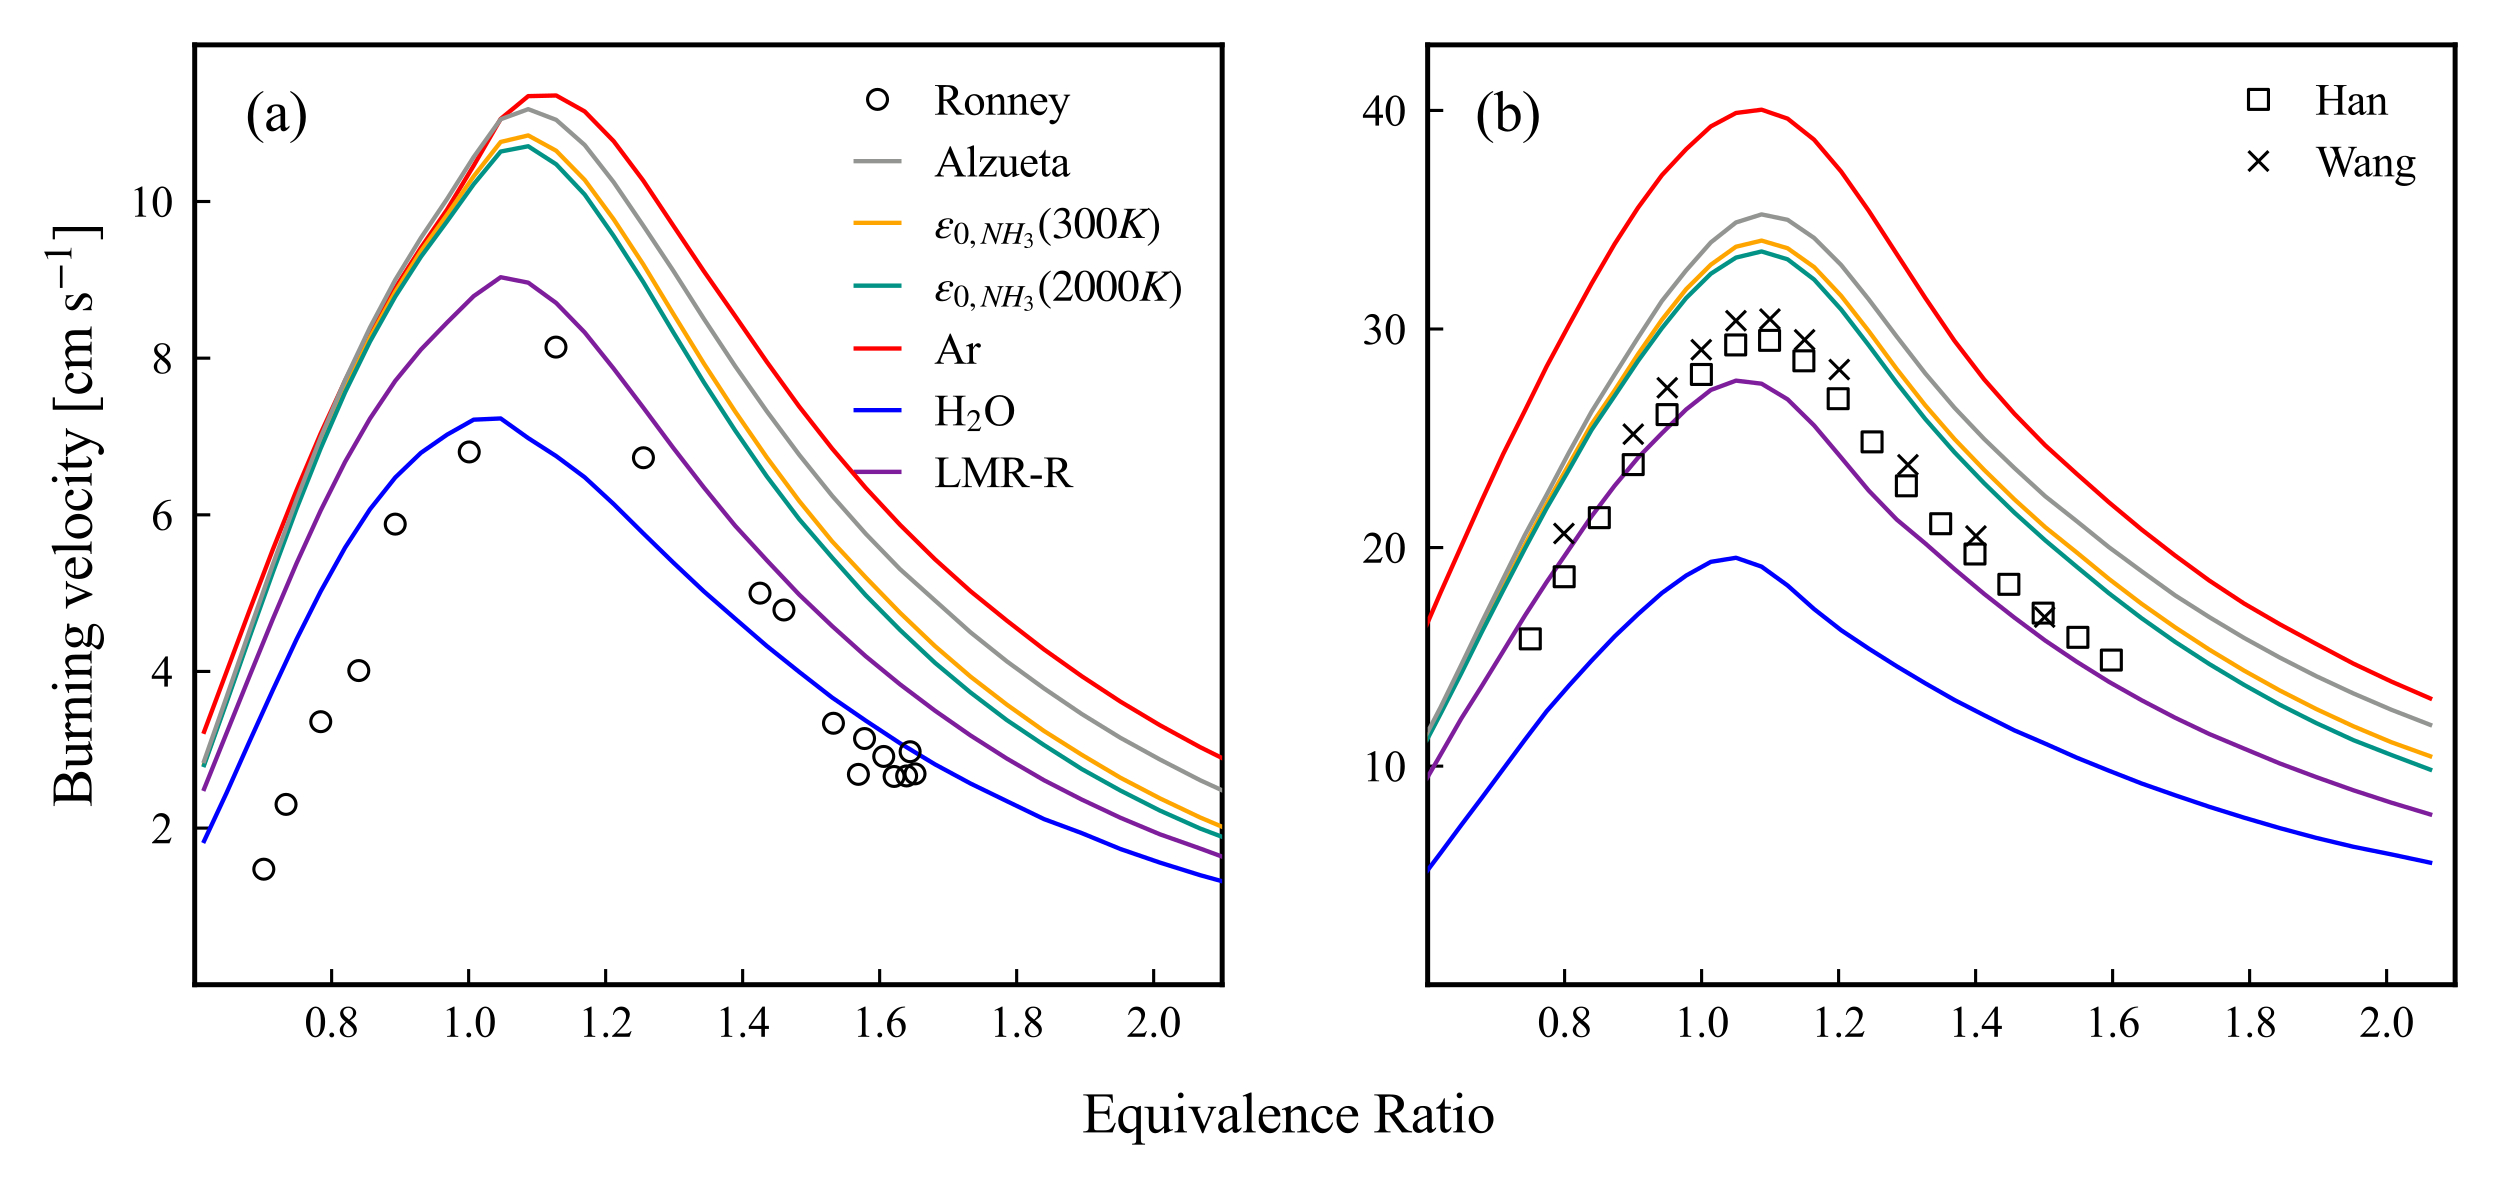 <?xml version="1.0" encoding="utf-8" standalone="no"?>
<!DOCTYPE svg PUBLIC "-//W3C//DTD SVG 1.1//EN"
  "http://www.w3.org/Graphics/SVG/1.1/DTD/svg11.dtd">
<svg xmlns:xlink="http://www.w3.org/1999/xlink" width="401.14pt" height="190.826pt" viewBox="0 0 401.14 190.826" xmlns="http://www.w3.org/2000/svg" version="1.1">
 <defs>
  <style type="text/css">*{stroke-linejoin: round; stroke-linecap: butt}</style>
 </defs>
 <g id="figure_1">
  <g id="patch_1">
   <path d="M 0 190.826 
L 401.14 190.826 
L 401.14 0 
L 0 0 
z
" style="fill: #ffffff"/>
  </g>
  <g id="axes_1">
   <g id="patch_2">
    <path d="M 31.24 157.997 
L 196.104 157.997 
L 196.104 7.2 
L 31.24 7.2 
z
" style="fill: #ffffff"/>
   </g>
   <g id="matplotlib.axis_1">
    <g id="xtick_1">
     <g id="line2d_1">
      <defs>
       <path id="mbbf5313cfd" d="M 0 0 
L 0 -2.5 
" style="stroke: #000000; stroke-width: 0.5"/>
      </defs>
      <g>
       <use xlink:href="#mbbf5313cfd" x="53.212" y="157.997" style="stroke: #000000; stroke-width: 0.5"/>
      </g>
     </g>
     <g id="text_1">
      <!-- 0.8 -->
      <g transform="translate(48.837 166.357) scale(0.07 -0.07)">
       <defs>
        <path id="TimesNewRomanPSMT-30" d="M 231 2094 
Q 231 2819 450 3342 
Q 669 3866 1031 4122 
Q 1313 4325 1613 4325 
Q 2100 4325 2488 3828 
Q 2972 3213 2972 2159 
Q 2972 1422 2759 906 
Q 2547 391 2217 158 
Q 1888 -75 1581 -75 
Q 975 -75 572 641 
Q 231 1244 231 2094 
z
M 844 2016 
Q 844 1141 1059 588 
Q 1238 122 1591 122 
Q 1759 122 1940 273 
Q 2122 425 2216 781 
Q 2359 1319 2359 2297 
Q 2359 3022 2209 3506 
Q 2097 3866 1919 4016 
Q 1791 4119 1609 4119 
Q 1397 4119 1231 3928 
Q 1006 3669 925 3112 
Q 844 2556 844 2016 
z
" transform="scale(0.016)"/>
        <path id="TimesNewRomanPSMT-2e" d="M 800 606 
Q 947 606 1047 504 
Q 1147 403 1147 259 
Q 1147 116 1045 14 
Q 944 -88 800 -88 
Q 656 -88 554 14 
Q 453 116 453 259 
Q 453 406 554 506 
Q 656 606 800 606 
z
" transform="scale(0.016)"/>
        <path id="TimesNewRomanPSMT-38" d="M 1228 2134 
Q 725 2547 579 2797 
Q 434 3047 434 3316 
Q 434 3728 753 4026 
Q 1072 4325 1600 4325 
Q 2113 4325 2425 4047 
Q 2738 3769 2738 3413 
Q 2738 3175 2569 2928 
Q 2400 2681 1866 2347 
Q 2416 1922 2594 1678 
Q 2831 1359 2831 1006 
Q 2831 559 2490 242 
Q 2150 -75 1597 -75 
Q 994 -75 656 303 
Q 388 606 388 966 
Q 388 1247 577 1523 
Q 766 1800 1228 2134 
z
M 1719 2469 
Q 2094 2806 2194 3001 
Q 2294 3197 2294 3444 
Q 2294 3772 2109 3958 
Q 1925 4144 1606 4144 
Q 1288 4144 1088 3959 
Q 888 3775 888 3528 
Q 888 3366 970 3203 
Q 1053 3041 1206 2894 
L 1719 2469 
z
M 1375 2016 
Q 1116 1797 991 1539 
Q 866 1281 866 981 
Q 866 578 1086 336 
Q 1306 94 1647 94 
Q 1984 94 2187 284 
Q 2391 475 2391 747 
Q 2391 972 2272 1150 
Q 2050 1481 1375 2016 
z
" transform="scale(0.016)"/>
       </defs>
       <use xlink:href="#TimesNewRomanPSMT-30"/>
       <use xlink:href="#TimesNewRomanPSMT-2e" x="50"/>
       <use xlink:href="#TimesNewRomanPSMT-38" x="75"/>
      </g>
     </g>
    </g>
    <g id="xtick_2">
     <g id="line2d_2">
      <g>
       <use xlink:href="#mbbf5313cfd" x="75.196" y="157.997" style="stroke: #000000; stroke-width: 0.5"/>
      </g>
     </g>
     <g id="text_2">
      <!-- 1.0 -->
      <g transform="translate(70.821 166.357) scale(0.07 -0.07)">
       <defs>
        <path id="TimesNewRomanPSMT-31" d="M 750 3822 
L 1781 4325 
L 1884 4325 
L 1884 747 
Q 1884 391 1914 303 
Q 1944 216 2037 169 
Q 2131 122 2419 116 
L 2419 0 
L 825 0 
L 825 116 
Q 1125 122 1212 167 
Q 1300 213 1334 289 
Q 1369 366 1369 747 
L 1369 3034 
Q 1369 3497 1338 3628 
Q 1316 3728 1258 3775 
Q 1200 3822 1119 3822 
Q 1003 3822 797 3725 
L 750 3822 
z
" transform="scale(0.016)"/>
       </defs>
       <use xlink:href="#TimesNewRomanPSMT-31"/>
       <use xlink:href="#TimesNewRomanPSMT-2e" x="50"/>
       <use xlink:href="#TimesNewRomanPSMT-30" x="75"/>
      </g>
     </g>
    </g>
    <g id="xtick_3">
     <g id="line2d_3">
      <g>
       <use xlink:href="#mbbf5313cfd" x="97.179" y="157.997" style="stroke: #000000; stroke-width: 0.5"/>
      </g>
     </g>
     <g id="text_3">
      <!-- 1.2 -->
      <g transform="translate(92.804 166.357) scale(0.07 -0.07)">
       <defs>
        <path id="TimesNewRomanPSMT-32" d="M 2934 816 
L 2638 0 
L 138 0 
L 138 116 
Q 1241 1122 1691 1759 
Q 2141 2397 2141 2925 
Q 2141 3328 1894 3587 
Q 1647 3847 1303 3847 
Q 991 3847 742 3664 
Q 494 3481 375 3128 
L 259 3128 
Q 338 3706 661 4015 
Q 984 4325 1469 4325 
Q 1984 4325 2329 3994 
Q 2675 3663 2675 3213 
Q 2675 2891 2525 2569 
Q 2294 2063 1775 1497 
Q 997 647 803 472 
L 1909 472 
Q 2247 472 2383 497 
Q 2519 522 2628 598 
Q 2738 675 2819 816 
L 2934 816 
z
" transform="scale(0.016)"/>
       </defs>
       <use xlink:href="#TimesNewRomanPSMT-31"/>
       <use xlink:href="#TimesNewRomanPSMT-2e" x="50"/>
       <use xlink:href="#TimesNewRomanPSMT-32" x="75"/>
      </g>
     </g>
    </g>
    <g id="xtick_4">
     <g id="line2d_4">
      <g>
       <use xlink:href="#mbbf5313cfd" x="119.162" y="157.997" style="stroke: #000000; stroke-width: 0.5"/>
      </g>
     </g>
     <g id="text_4">
      <!-- 1.4 -->
      <g transform="translate(114.787 166.357) scale(0.07 -0.07)">
       <defs>
        <path id="TimesNewRomanPSMT-34" d="M 2978 1563 
L 2978 1119 
L 2409 1119 
L 2409 0 
L 1894 0 
L 1894 1119 
L 100 1119 
L 100 1519 
L 2066 4325 
L 2409 4325 
L 2409 1563 
L 2978 1563 
z
M 1894 1563 
L 1894 3666 
L 406 1563 
L 1894 1563 
z
" transform="scale(0.016)"/>
       </defs>
       <use xlink:href="#TimesNewRomanPSMT-31"/>
       <use xlink:href="#TimesNewRomanPSMT-2e" x="50"/>
       <use xlink:href="#TimesNewRomanPSMT-34" x="75"/>
      </g>
     </g>
    </g>
    <g id="xtick_5">
     <g id="line2d_5">
      <g>
       <use xlink:href="#mbbf5313cfd" x="141.145" y="157.997" style="stroke: #000000; stroke-width: 0.5"/>
      </g>
     </g>
     <g id="text_5">
      <!-- 1.6 -->
      <g transform="translate(136.77 166.357) scale(0.07 -0.07)">
       <defs>
        <path id="TimesNewRomanPSMT-36" d="M 2869 4325 
L 2869 4209 
Q 2456 4169 2195 4045 
Q 1934 3922 1679 3669 
Q 1425 3416 1258 3105 
Q 1091 2794 978 2366 
Q 1428 2675 1881 2675 
Q 2316 2675 2634 2325 
Q 2953 1975 2953 1425 
Q 2953 894 2631 456 
Q 2244 -75 1606 -75 
Q 1172 -75 869 213 
Q 275 772 275 1663 
Q 275 2231 503 2743 
Q 731 3256 1154 3653 
Q 1578 4050 1965 4187 
Q 2353 4325 2688 4325 
L 2869 4325 
z
M 925 2138 
Q 869 1716 869 1456 
Q 869 1156 980 804 
Q 1091 453 1309 247 
Q 1469 100 1697 100 
Q 1969 100 2183 356 
Q 2397 613 2397 1088 
Q 2397 1622 2184 2012 
Q 1972 2403 1581 2403 
Q 1463 2403 1327 2353 
Q 1191 2303 925 2138 
z
" transform="scale(0.016)"/>
       </defs>
       <use xlink:href="#TimesNewRomanPSMT-31"/>
       <use xlink:href="#TimesNewRomanPSMT-2e" x="50"/>
       <use xlink:href="#TimesNewRomanPSMT-36" x="75"/>
      </g>
     </g>
    </g>
    <g id="xtick_6">
     <g id="line2d_6">
      <g>
       <use xlink:href="#mbbf5313cfd" x="163.129" y="157.997" style="stroke: #000000; stroke-width: 0.5"/>
      </g>
     </g>
     <g id="text_6">
      <!-- 1.8 -->
      <g transform="translate(158.754 166.357) scale(0.07 -0.07)">
       <use xlink:href="#TimesNewRomanPSMT-31"/>
       <use xlink:href="#TimesNewRomanPSMT-2e" x="50"/>
       <use xlink:href="#TimesNewRomanPSMT-38" x="75"/>
      </g>
     </g>
    </g>
    <g id="xtick_7">
     <g id="line2d_7">
      <g>
       <use xlink:href="#mbbf5313cfd" x="185.112" y="157.997" style="stroke: #000000; stroke-width: 0.5"/>
      </g>
     </g>
     <g id="text_7">
      <!-- 2.0 -->
      <g transform="translate(180.737 166.357) scale(0.07 -0.07)">
       <use xlink:href="#TimesNewRomanPSMT-32"/>
       <use xlink:href="#TimesNewRomanPSMT-2e" x="50"/>
       <use xlink:href="#TimesNewRomanPSMT-30" x="75"/>
      </g>
     </g>
    </g>
   </g>
   <g id="matplotlib.axis_2">
    <g id="ytick_1">
     <g id="line2d_8">
      <defs>
       <path id="m681c92838a" d="M 0 0 
L 2.5 0 
" style="stroke: #000000; stroke-width: 0.5"/>
      </defs>
      <g>
       <use xlink:href="#m681c92838a" x="31.24" y="132.874" style="stroke: #000000; stroke-width: 0.5"/>
      </g>
     </g>
     <g id="text_8">
      <!-- 2 -->
      <g transform="translate(24.24 135.305) scale(0.07 -0.07)">
       <use xlink:href="#TimesNewRomanPSMT-32"/>
      </g>
     </g>
    </g>
    <g id="ytick_2">
     <g id="line2d_9">
      <g>
       <use xlink:href="#m681c92838a" x="31.24" y="107.739" style="stroke: #000000; stroke-width: 0.5"/>
      </g>
     </g>
     <g id="text_9">
      <!-- 4 -->
      <g transform="translate(24.24 110.169) scale(0.07 -0.07)">
       <use xlink:href="#TimesNewRomanPSMT-34"/>
      </g>
     </g>
    </g>
    <g id="ytick_3">
     <g id="line2d_10">
      <g>
       <use xlink:href="#m681c92838a" x="31.24" y="82.604" style="stroke: #000000; stroke-width: 0.5"/>
      </g>
     </g>
     <g id="text_10">
      <!-- 6 -->
      <g transform="translate(24.24 85.034) scale(0.07 -0.07)">
       <use xlink:href="#TimesNewRomanPSMT-36"/>
      </g>
     </g>
    </g>
    <g id="ytick_4">
     <g id="line2d_11">
      <g>
       <use xlink:href="#m681c92838a" x="31.24" y="57.469" style="stroke: #000000; stroke-width: 0.5"/>
      </g>
     </g>
     <g id="text_11">
      <!-- 8 -->
      <g transform="translate(24.24 59.899) scale(0.07 -0.07)">
       <use xlink:href="#TimesNewRomanPSMT-38"/>
      </g>
     </g>
    </g>
    <g id="ytick_5">
     <g id="line2d_12">
      <g>
       <use xlink:href="#m681c92838a" x="31.24" y="32.334" style="stroke: #000000; stroke-width: 0.5"/>
      </g>
     </g>
     <g id="text_12">
      <!-- 10 -->
      <g transform="translate(20.74 34.764) scale(0.07 -0.07)">
       <use xlink:href="#TimesNewRomanPSMT-31"/>
       <use xlink:href="#TimesNewRomanPSMT-30" x="50"/>
      </g>
     </g>
    </g>
    <g id="text_13">
     <!-- Burning velocity [cm $\rm s^{-1}$] -->
     <g transform="translate(14.76 129.488) rotate(-90) scale(0.09 -0.09)">
      <defs>
       <path id="TimesNewRomanPSMT-42" d="M 2956 2163 
Q 3397 2069 3616 1863 
Q 3919 1575 3919 1159 
Q 3919 844 3719 555 
Q 3519 266 3170 133 
Q 2822 0 2106 0 
L 106 0 
L 106 116 
L 266 116 
Q 531 116 647 284 
Q 719 394 719 750 
L 719 3488 
Q 719 3881 628 3984 
Q 506 4122 266 4122 
L 106 4122 
L 106 4238 
L 1938 4238 
Q 2450 4238 2759 4163 
Q 3228 4050 3475 3764 
Q 3722 3478 3722 3106 
Q 3722 2788 3528 2536 
Q 3334 2284 2956 2163 
z
M 1319 2331 
Q 1434 2309 1582 2298 
Q 1731 2288 1909 2288 
Q 2366 2288 2595 2386 
Q 2825 2484 2947 2687 
Q 3069 2891 3069 3131 
Q 3069 3503 2766 3765 
Q 2463 4028 1881 4028 
Q 1569 4028 1319 3959 
L 1319 2331 
z
M 1319 306 
Q 1681 222 2034 222 
Q 2600 222 2897 476 
Q 3194 731 3194 1106 
Q 3194 1353 3059 1581 
Q 2925 1809 2622 1940 
Q 2319 2072 1872 2072 
Q 1678 2072 1540 2065 
Q 1403 2059 1319 2044 
L 1319 306 
z
" transform="scale(0.016)"/>
       <path id="TimesNewRomanPSMT-75" d="M 2709 2863 
L 2709 1128 
Q 2709 631 2732 520 
Q 2756 409 2807 365 
Q 2859 322 2928 322 
Q 3025 322 3147 375 
L 3191 266 
L 2334 -88 
L 2194 -88 
L 2194 519 
Q 1825 119 1631 15 
Q 1438 -88 1222 -88 
Q 981 -88 804 51 
Q 628 191 559 409 
Q 491 628 491 1028 
L 491 2306 
Q 491 2509 447 2587 
Q 403 2666 317 2708 
Q 231 2750 6 2747 
L 6 2863 
L 1009 2863 
L 1009 947 
Q 1009 547 1148 422 
Q 1288 297 1484 297 
Q 1619 297 1789 381 
Q 1959 466 2194 703 
L 2194 2325 
Q 2194 2569 2105 2655 
Q 2016 2741 1734 2747 
L 1734 2863 
L 2709 2863 
z
" transform="scale(0.016)"/>
       <path id="TimesNewRomanPSMT-72" d="M 1038 2947 
L 1038 2303 
Q 1397 2947 1775 2947 
Q 1947 2947 2059 2842 
Q 2172 2738 2172 2600 
Q 2172 2478 2090 2393 
Q 2009 2309 1897 2309 
Q 1788 2309 1652 2417 
Q 1516 2525 1450 2525 
Q 1394 2525 1328 2463 
Q 1188 2334 1038 2041 
L 1038 669 
Q 1038 431 1097 309 
Q 1138 225 1241 169 
Q 1344 113 1538 113 
L 1538 0 
L 72 0 
L 72 113 
Q 291 113 397 181 
Q 475 231 506 341 
Q 522 394 522 644 
L 522 1753 
Q 522 2253 501 2348 
Q 481 2444 426 2487 
Q 372 2531 291 2531 
Q 194 2531 72 2484 
L 41 2597 
L 906 2947 
L 1038 2947 
z
" transform="scale(0.016)"/>
       <path id="TimesNewRomanPSMT-6e" d="M 1034 2341 
Q 1538 2947 1994 2947 
Q 2228 2947 2397 2830 
Q 2566 2713 2666 2444 
Q 2734 2256 2734 1869 
L 2734 647 
Q 2734 375 2778 278 
Q 2813 200 2889 156 
Q 2966 113 3172 113 
L 3172 0 
L 1756 0 
L 1756 113 
L 1816 113 
Q 2016 113 2095 173 
Q 2175 234 2206 353 
Q 2219 400 2219 647 
L 2219 1819 
Q 2219 2209 2117 2386 
Q 2016 2563 1775 2563 
Q 1403 2563 1034 2156 
L 1034 647 
Q 1034 356 1069 288 
Q 1113 197 1189 155 
Q 1266 113 1500 113 
L 1500 0 
L 84 0 
L 84 113 
L 147 113 
Q 366 113 442 223 
Q 519 334 519 647 
L 519 1709 
Q 519 2225 495 2337 
Q 472 2450 423 2490 
Q 375 2531 294 2531 
Q 206 2531 84 2484 
L 38 2597 
L 900 2947 
L 1034 2947 
L 1034 2341 
z
" transform="scale(0.016)"/>
       <path id="TimesNewRomanPSMT-69" d="M 928 4444 
Q 1059 4444 1151 4351 
Q 1244 4259 1244 4128 
Q 1244 3997 1151 3903 
Q 1059 3809 928 3809 
Q 797 3809 703 3903 
Q 609 3997 609 4128 
Q 609 4259 701 4351 
Q 794 4444 928 4444 
z
M 1188 2947 
L 1188 647 
Q 1188 378 1227 289 
Q 1266 200 1342 156 
Q 1419 113 1622 113 
L 1622 0 
L 231 0 
L 231 113 
Q 441 113 512 153 
Q 584 194 626 287 
Q 669 381 669 647 
L 669 1750 
Q 669 2216 641 2353 
Q 619 2453 572 2492 
Q 525 2531 444 2531 
Q 356 2531 231 2484 
L 188 2597 
L 1050 2947 
L 1188 2947 
z
" transform="scale(0.016)"/>
       <path id="TimesNewRomanPSMT-67" d="M 966 1044 
Q 703 1172 562 1401 
Q 422 1631 422 1909 
Q 422 2334 742 2640 
Q 1063 2947 1563 2947 
Q 1972 2947 2272 2747 
L 2878 2747 
Q 3013 2747 3034 2739 
Q 3056 2731 3066 2713 
Q 3084 2684 3084 2613 
Q 3084 2531 3069 2500 
Q 3059 2484 3036 2475 
Q 3013 2466 2878 2466 
L 2506 2466 
Q 2681 2241 2681 1891 
Q 2681 1491 2375 1206 
Q 2069 922 1553 922 
Q 1341 922 1119 984 
Q 981 866 932 777 
Q 884 688 884 625 
Q 884 572 936 522 
Q 988 472 1138 450 
Q 1225 438 1575 428 
Q 2219 413 2409 384 
Q 2700 344 2873 169 
Q 3047 -6 3047 -263 
Q 3047 -616 2716 -925 
Q 2228 -1381 1444 -1381 
Q 841 -1381 425 -1109 
Q 191 -953 191 -784 
Q 191 -709 225 -634 
Q 278 -519 444 -313 
Q 466 -284 763 25 
Q 600 122 533 198 
Q 466 275 466 372 
Q 466 481 555 628 
Q 644 775 966 1044 
z
M 1509 2797 
Q 1278 2797 1122 2612 
Q 966 2428 966 2047 
Q 966 1553 1178 1281 
Q 1341 1075 1591 1075 
Q 1828 1075 1981 1253 
Q 2134 1431 2134 1813 
Q 2134 2309 1919 2591 
Q 1759 2797 1509 2797 
z
M 934 0 
Q 788 -159 713 -296 
Q 638 -434 638 -550 
Q 638 -700 819 -813 
Q 1131 -1006 1722 -1006 
Q 2284 -1006 2551 -807 
Q 2819 -609 2819 -384 
Q 2819 -222 2659 -153 
Q 2497 -84 2016 -72 
Q 1313 -53 934 0 
z
" transform="scale(0.016)"/>
       <path id="TimesNewRomanPSMT-20" transform="scale(0.016)"/>
       <path id="TimesNewRomanPSMT-76" d="M 53 2863 
L 1400 2863 
L 1400 2747 
L 1313 2747 
Q 1191 2747 1127 2687 
Q 1063 2628 1063 2528 
Q 1063 2419 1128 2269 
L 1794 688 
L 2463 2328 
Q 2534 2503 2534 2594 
Q 2534 2638 2509 2666 
Q 2475 2713 2422 2730 
Q 2369 2747 2206 2747 
L 2206 2863 
L 3141 2863 
L 3141 2747 
Q 2978 2734 2916 2681 
Q 2806 2588 2719 2369 
L 1703 -88 
L 1575 -88 
L 553 2328 
Q 484 2497 421 2570 
Q 359 2644 263 2694 
Q 209 2722 53 2747 
L 53 2863 
z
" transform="scale(0.016)"/>
       <path id="TimesNewRomanPSMT-65" d="M 681 1784 
Q 678 1147 991 784 
Q 1303 422 1725 422 
Q 2006 422 2214 576 
Q 2422 731 2563 1106 
L 2659 1044 
Q 2594 616 2278 264 
Q 1963 -88 1488 -88 
Q 972 -88 605 314 
Q 238 716 238 1394 
Q 238 2128 614 2539 
Q 991 2950 1559 2950 
Q 2041 2950 2350 2633 
Q 2659 2316 2659 1784 
L 681 1784 
z
M 681 1966 
L 2006 1966 
Q 1991 2241 1941 2353 
Q 1863 2528 1708 2628 
Q 1553 2728 1384 2728 
Q 1125 2728 920 2526 
Q 716 2325 681 1966 
z
" transform="scale(0.016)"/>
       <path id="TimesNewRomanPSMT-6c" d="M 1184 4444 
L 1184 647 
Q 1184 378 1223 290 
Q 1263 203 1344 158 
Q 1425 113 1647 113 
L 1647 0 
L 244 0 
L 244 113 
Q 441 113 512 153 
Q 584 194 625 287 
Q 666 381 666 647 
L 666 3247 
Q 666 3731 644 3842 
Q 622 3953 573 3993 
Q 525 4034 450 4034 
Q 369 4034 244 3984 
L 191 4094 
L 1044 4444 
L 1184 4444 
z
" transform="scale(0.016)"/>
       <path id="TimesNewRomanPSMT-6f" d="M 1600 2947 
Q 2250 2947 2644 2453 
Q 2978 2031 2978 1484 
Q 2978 1100 2793 706 
Q 2609 313 2286 112 
Q 1963 -88 1566 -88 
Q 919 -88 538 428 
Q 216 863 216 1403 
Q 216 1797 411 2186 
Q 606 2575 925 2761 
Q 1244 2947 1600 2947 
z
M 1503 2744 
Q 1338 2744 1170 2645 
Q 1003 2547 900 2300 
Q 797 2053 797 1666 
Q 797 1041 1045 587 
Q 1294 134 1700 134 
Q 2003 134 2200 384 
Q 2397 634 2397 1244 
Q 2397 2006 2069 2444 
Q 1847 2744 1503 2744 
z
" transform="scale(0.016)"/>
       <path id="TimesNewRomanPSMT-63" d="M 2631 1088 
Q 2516 522 2178 217 
Q 1841 -88 1431 -88 
Q 944 -88 581 321 
Q 219 731 219 1428 
Q 219 2103 620 2525 
Q 1022 2947 1584 2947 
Q 2006 2947 2278 2723 
Q 2550 2500 2550 2259 
Q 2550 2141 2473 2067 
Q 2397 1994 2259 1994 
Q 2075 1994 1981 2113 
Q 1928 2178 1911 2362 
Q 1894 2547 1784 2644 
Q 1675 2738 1481 2738 
Q 1169 2738 978 2506 
Q 725 2200 725 1697 
Q 725 1184 976 792 
Q 1228 400 1656 400 
Q 1963 400 2206 609 
Q 2378 753 2541 1131 
L 2631 1088 
z
" transform="scale(0.016)"/>
       <path id="TimesNewRomanPSMT-74" d="M 1031 3803 
L 1031 2863 
L 1700 2863 
L 1700 2644 
L 1031 2644 
L 1031 788 
Q 1031 509 1111 412 
Q 1191 316 1316 316 
Q 1419 316 1516 380 
Q 1613 444 1666 569 
L 1788 569 
Q 1678 263 1478 108 
Q 1278 -47 1066 -47 
Q 922 -47 784 33 
Q 647 113 581 261 
Q 516 409 516 719 
L 516 2644 
L 63 2644 
L 63 2747 
Q 234 2816 414 2980 
Q 594 3144 734 3369 
Q 806 3488 934 3803 
L 1031 3803 
z
" transform="scale(0.016)"/>
       <path id="TimesNewRomanPSMT-79" d="M 38 2863 
L 1372 2863 
L 1372 2747 
L 1306 2747 
Q 1166 2747 1095 2686 
Q 1025 2625 1025 2534 
Q 1025 2413 1128 2197 
L 1825 753 
L 2466 2334 
Q 2519 2463 2519 2588 
Q 2519 2644 2497 2672 
Q 2472 2706 2419 2726 
Q 2366 2747 2231 2747 
L 2231 2863 
L 3163 2863 
L 3163 2747 
Q 3047 2734 2984 2696 
Q 2922 2659 2847 2556 
Q 2819 2513 2741 2316 
L 1575 -541 
Q 1406 -956 1132 -1168 
Q 859 -1381 606 -1381 
Q 422 -1381 303 -1275 
Q 184 -1169 184 -1031 
Q 184 -900 270 -820 
Q 356 -741 506 -741 
Q 609 -741 788 -809 
Q 913 -856 944 -856 
Q 1038 -856 1148 -759 
Q 1259 -663 1372 -384 
L 1575 113 
L 547 2272 
Q 500 2369 397 2513 
Q 319 2622 269 2659 
Q 197 2709 38 2747 
L 38 2863 
z
" transform="scale(0.016)"/>
       <path id="TimesNewRomanPSMT-5b" d="M 1900 -1269 
L 525 -1269 
L 525 4334 
L 1900 4334 
L 1900 4088 
L 994 4088 
L 994 -1025 
L 1900 -1025 
L 1900 -1269 
z
" transform="scale(0.016)"/>
       <path id="TimesNewRomanPSMT-6d" d="M 1050 2338 
Q 1363 2650 1419 2697 
Q 1559 2816 1721 2881 
Q 1884 2947 2044 2947 
Q 2313 2947 2506 2790 
Q 2700 2634 2766 2338 
Q 3088 2713 3309 2830 
Q 3531 2947 3766 2947 
Q 3994 2947 4170 2830 
Q 4347 2713 4450 2447 
Q 4519 2266 4519 1878 
L 4519 647 
Q 4519 378 4559 278 
Q 4591 209 4675 161 
Q 4759 113 4950 113 
L 4950 0 
L 3538 0 
L 3538 113 
L 3597 113 
Q 3781 113 3884 184 
Q 3956 234 3988 344 
Q 4000 397 4000 647 
L 4000 1878 
Q 4000 2228 3916 2372 
Q 3794 2572 3525 2572 
Q 3359 2572 3192 2489 
Q 3025 2406 2788 2181 
L 2781 2147 
L 2788 2013 
L 2788 647 
Q 2788 353 2820 281 
Q 2853 209 2943 161 
Q 3034 113 3253 113 
L 3253 0 
L 1806 0 
L 1806 113 
Q 2044 113 2133 169 
Q 2222 225 2256 338 
Q 2272 391 2272 647 
L 2272 1878 
Q 2272 2228 2169 2381 
Q 2031 2581 1784 2581 
Q 1616 2581 1450 2491 
Q 1191 2353 1050 2181 
L 1050 647 
Q 1050 366 1089 281 
Q 1128 197 1204 155 
Q 1281 113 1516 113 
L 1516 0 
L 100 0 
L 100 113 
Q 297 113 375 155 
Q 453 197 493 289 
Q 534 381 534 647 
L 534 1741 
Q 534 2213 506 2350 
Q 484 2453 437 2492 
Q 391 2531 309 2531 
Q 222 2531 100 2484 
L 53 2597 
L 916 2947 
L 1050 2947 
L 1050 2338 
z
" transform="scale(0.016)"/>
       <path id="STIXGeneral-Regular-73" d="M 998 1926 
L 1664 1523 
Q 1984 1331 2105 1164 
Q 2227 998 2227 736 
Q 2227 416 1961 176 
Q 1696 -64 1331 -64 
Q 1030 -64 864 -6 
Q 691 51 570 51 
Q 461 51 416 -26 
L 333 -26 
L 333 979 
L 435 979 
Q 538 512 730 294 
Q 922 77 1248 77 
Q 1485 77 1632 211 
Q 1779 346 1779 550 
Q 1779 845 1440 1030 
L 1094 1222 
Q 326 1651 326 2150 
Q 326 2522 566 2730 
Q 806 2938 1210 2938 
Q 1491 2938 1638 2867 
Q 1754 2816 1818 2816 
Q 1862 2816 1920 2880 
L 1990 2880 
L 2022 2010 
L 1926 2010 
Q 1818 2445 1654 2621 
Q 1491 2797 1203 2797 
Q 986 2797 854 2688 
Q 723 2579 723 2362 
Q 723 2253 796 2128 
Q 870 2003 998 1926 
z
" transform="scale(0.016)"/>
       <path id="STIXGeneral-Regular-2212" d="M 3974 1408 
L 410 1408 
L 410 1830 
L 3974 1830 
L 3974 1408 
z
" transform="scale(0.016)"/>
       <path id="STIXGeneral-Regular-31" d="M 2522 0 
L 755 0 
L 755 96 
Q 1107 115 1235 227 
Q 1363 339 1363 608 
L 1363 3482 
Q 1363 3795 1171 3795 
Q 1082 3795 883 3718 
L 710 3654 
L 710 3744 
L 1856 4326 
L 1914 4307 
L 1914 486 
Q 1914 275 2042 185 
Q 2170 96 2522 96 
L 2522 0 
z
" transform="scale(0.016)"/>
       <path id="TimesNewRomanPSMT-5d" d="M 234 4334 
L 1609 4334 
L 1609 -1272 
L 234 -1272 
L 234 -1025 
L 1141 -1025 
L 1141 4088 
L 234 4088 
L 234 4334 
z
" transform="scale(0.016)"/>
      </defs>
      <use xlink:href="#TimesNewRomanPSMT-42" transform="translate(0 0.684)"/>
      <use xlink:href="#TimesNewRomanPSMT-75" transform="translate(66.699 0.684)"/>
      <use xlink:href="#TimesNewRomanPSMT-72" transform="translate(116.699 0.684)"/>
      <use xlink:href="#TimesNewRomanPSMT-6e" transform="translate(150 0.684)"/>
      <use xlink:href="#TimesNewRomanPSMT-69" transform="translate(200 0.684)"/>
      <use xlink:href="#TimesNewRomanPSMT-6e" transform="translate(227.783 0.684)"/>
      <use xlink:href="#TimesNewRomanPSMT-67" transform="translate(277.783 0.684)"/>
      <use xlink:href="#TimesNewRomanPSMT-20" transform="translate(327.783 0.684)"/>
      <use xlink:href="#TimesNewRomanPSMT-76" transform="translate(352.783 0.684)"/>
      <use xlink:href="#TimesNewRomanPSMT-65" transform="translate(402.783 0.684)"/>
      <use xlink:href="#TimesNewRomanPSMT-6c" transform="translate(447.168 0.684)"/>
      <use xlink:href="#TimesNewRomanPSMT-6f" transform="translate(474.951 0.684)"/>
      <use xlink:href="#TimesNewRomanPSMT-63" transform="translate(524.951 0.684)"/>
      <use xlink:href="#TimesNewRomanPSMT-69" transform="translate(569.336 0.684)"/>
      <use xlink:href="#TimesNewRomanPSMT-74" transform="translate(597.119 0.684)"/>
      <use xlink:href="#TimesNewRomanPSMT-79" transform="translate(624.902 0.684)"/>
      <use xlink:href="#TimesNewRomanPSMT-20" transform="translate(674.902 0.684)"/>
      <use xlink:href="#TimesNewRomanPSMT-5b" transform="translate(699.902 0.684)"/>
      <use xlink:href="#TimesNewRomanPSMT-63" transform="translate(733.203 0.684)"/>
      <use xlink:href="#TimesNewRomanPSMT-6d" transform="translate(777.588 0.684)"/>
      <use xlink:href="#TimesNewRomanPSMT-20" transform="translate(855.371 0.684)"/>
      <use xlink:href="#STIXGeneral-Regular-73" transform="translate(880.371 0.684)"/>
      <use xlink:href="#STIXGeneral-Regular-2212" transform="translate(920.846 36.684) scale(0.7)"/>
      <use xlink:href="#STIXGeneral-Regular-31" transform="translate(968.796 36.684) scale(0.7)"/>
      <use xlink:href="#TimesNewRomanPSMT-5d" transform="translate(1008.296 0.684)"/>
     </g>
    </g>
   </g>
   <g id="patch_3">
    <path d="M 31.24 157.997 
L 31.24 7.2 
" style="fill: none; stroke: #000000; stroke-width: 0.8; stroke-linejoin: miter; stroke-linecap: square"/>
   </g>
   <g id="patch_4">
    <path d="M 196.104 157.997 
L 196.104 7.2 
" style="fill: none; stroke: #000000; stroke-width: 0.8; stroke-linejoin: miter; stroke-linecap: square"/>
   </g>
   <g id="patch_5">
    <path d="M 31.24 157.997 
L 196.104 157.997 
" style="fill: none; stroke: #000000; stroke-width: 0.8; stroke-linejoin: miter; stroke-linecap: square"/>
   </g>
   <g id="patch_6">
    <path d="M 31.24 7.2 
L 196.104 7.2 
" style="fill: none; stroke: #000000; stroke-width: 0.8; stroke-linejoin: miter; stroke-linecap: square"/>
   </g>
   <g id="text_14">
    <!-- (a) -->
    <g transform="translate(39.386 20.989) scale(0.09 -0.09)">
     <defs>
      <path id="TimesNewRomanPSMT-28" d="M 1988 -1253 
L 1988 -1369 
Q 1516 -1131 1200 -813 
Q 750 -359 506 256 
Q 263 872 263 1534 
Q 263 2503 741 3301 
Q 1219 4100 1988 4444 
L 1988 4313 
Q 1603 4100 1356 3731 
Q 1109 3363 987 2797 
Q 866 2231 866 1616 
Q 866 947 969 400 
Q 1050 -31 1165 -292 
Q 1281 -553 1476 -793 
Q 1672 -1034 1988 -1253 
z
" transform="scale(0.016)"/>
      <path id="TimesNewRomanPSMT-61" d="M 1822 413 
Q 1381 72 1269 19 
Q 1100 -59 909 -59 
Q 613 -59 420 144 
Q 228 347 228 678 
Q 228 888 322 1041 
Q 450 1253 767 1440 
Q 1084 1628 1822 1897 
L 1822 2009 
Q 1822 2438 1686 2597 
Q 1550 2756 1291 2756 
Q 1094 2756 978 2650 
Q 859 2544 859 2406 
L 866 2225 
Q 866 2081 792 2003 
Q 719 1925 600 1925 
Q 484 1925 411 2006 
Q 338 2088 338 2228 
Q 338 2497 613 2722 
Q 888 2947 1384 2947 
Q 1766 2947 2009 2819 
Q 2194 2722 2281 2516 
Q 2338 2381 2338 1966 
L 2338 994 
Q 2338 584 2353 492 
Q 2369 400 2405 369 
Q 2441 338 2488 338 
Q 2538 338 2575 359 
Q 2641 400 2828 588 
L 2828 413 
Q 2478 -56 2159 -56 
Q 2006 -56 1915 50 
Q 1825 156 1822 413 
z
M 1822 616 
L 1822 1706 
Q 1350 1519 1213 1441 
Q 966 1303 859 1153 
Q 753 1003 753 825 
Q 753 600 887 451 
Q 1022 303 1197 303 
Q 1434 303 1822 616 
z
" transform="scale(0.016)"/>
      <path id="TimesNewRomanPSMT-29" d="M 144 4313 
L 144 4444 
Q 619 4209 934 3891 
Q 1381 3434 1625 2820 
Q 1869 2206 1869 1541 
Q 1869 572 1392 -226 
Q 916 -1025 144 -1369 
L 144 -1253 
Q 528 -1038 776 -670 
Q 1025 -303 1145 264 
Q 1266 831 1266 1447 
Q 1266 2113 1163 2663 
Q 1084 3094 967 3353 
Q 850 3613 656 3853 
Q 463 4094 144 4313 
z
" transform="scale(0.016)"/>
     </defs>
     <use xlink:href="#TimesNewRomanPSMT-28"/>
     <use xlink:href="#TimesNewRomanPSMT-61" x="33.301"/>
     <use xlink:href="#TimesNewRomanPSMT-29" x="77.686"/>
    </g>
   </g>
   <g id="legend_1">
    <g id="line2d_13">
     <defs>
      <path id="mcfee64db13" d="M 0 1.6 
C 0.424 1.6 0.831 1.431 1.131 1.131 
C 1.431 0.831 1.6 0.424 1.6 0 
C 1.6 -0.424 1.431 -0.831 1.131 -1.131 
C 0.831 -1.431 0.424 -1.6 0 -1.6 
C -0.424 -1.6 -0.831 -1.431 -1.131 -1.131 
C -1.431 -0.831 -1.6 -0.424 -1.6 0 
C -1.6 0.424 -1.431 0.831 -1.131 1.131 
C -0.831 1.431 -0.424 1.6 0 1.6 
z
" style="stroke: #000000; stroke-width: 0.5"/>
     </defs>
     <g>
      <use xlink:href="#mcfee64db13" x="140.804" y="15.95" style="fill-opacity: 0; stroke: #000000; stroke-width: 0.5"/>
     </g>
    </g>
    <g id="text_15">
     <!-- Ronney -->
     <g transform="translate(149.904 18.4) scale(0.07 -0.07)">
      <defs>
       <path id="TimesNewRomanPSMT-52" d="M 4325 0 
L 3194 0 
L 1759 1981 
Q 1600 1975 1500 1975 
Q 1459 1975 1412 1976 
Q 1366 1978 1316 1981 
L 1316 750 
Q 1316 350 1403 253 
Q 1522 116 1759 116 
L 1925 116 
L 1925 0 
L 109 0 
L 109 116 
L 269 116 
Q 538 116 653 291 
Q 719 388 719 750 
L 719 3488 
Q 719 3888 631 3984 
Q 509 4122 269 4122 
L 109 4122 
L 109 4238 
L 1653 4238 
Q 2328 4238 2648 4139 
Q 2969 4041 3192 3777 
Q 3416 3513 3416 3147 
Q 3416 2756 3161 2468 
Q 2906 2181 2372 2063 
L 3247 847 
Q 3547 428 3762 290 
Q 3978 153 4325 116 
L 4325 0 
z
M 1316 2178 
Q 1375 2178 1419 2176 
Q 1463 2175 1491 2175 
Q 2097 2175 2405 2437 
Q 2713 2700 2713 3106 
Q 2713 3503 2464 3751 
Q 2216 4000 1806 4000 
Q 1625 4000 1316 3941 
L 1316 2178 
z
" transform="scale(0.016)"/>
      </defs>
      <use xlink:href="#TimesNewRomanPSMT-52"/>
      <use xlink:href="#TimesNewRomanPSMT-6f" x="66.699"/>
      <use xlink:href="#TimesNewRomanPSMT-6e" x="116.699"/>
      <use xlink:href="#TimesNewRomanPSMT-6e" x="166.699"/>
      <use xlink:href="#TimesNewRomanPSMT-65" x="216.699"/>
      <use xlink:href="#TimesNewRomanPSMT-79" x="261.084"/>
     </g>
    </g>
    <g id="line2d_14">
     <path d="M 137.304 25.86 
L 140.804 25.86 
L 144.304 25.86 
" style="fill: none; stroke: #929591; stroke-width: 0.7; stroke-linecap: square"/>
    </g>
    <g id="text_16">
     <!-- Alzueta -->
     <g transform="translate(149.904 28.31) scale(0.07 -0.07)">
      <defs>
       <path id="TimesNewRomanPSMT-41" d="M 2928 1419 
L 1288 1419 
L 1000 750 
Q 894 503 894 381 
Q 894 284 986 211 
Q 1078 138 1384 116 
L 1384 0 
L 50 0 
L 50 116 
Q 316 163 394 238 
Q 553 388 747 847 
L 2238 4334 
L 2347 4334 
L 3822 809 
Q 4000 384 4145 257 
Q 4291 131 4550 116 
L 4550 0 
L 2878 0 
L 2878 116 
Q 3131 128 3220 200 
Q 3309 272 3309 375 
Q 3309 513 3184 809 
L 2928 1419 
z
M 2841 1650 
L 2122 3363 
L 1384 1650 
L 2841 1650 
z
" transform="scale(0.016)"/>
       <path id="TimesNewRomanPSMT-7a" d="M 2688 878 
L 2653 0 
L 128 0 
L 128 113 
L 2028 2644 
L 1091 2644 
Q 788 2644 694 2605 
Q 600 2566 541 2456 
Q 456 2300 444 2069 
L 319 2069 
L 338 2863 
L 2738 2863 
L 2738 2747 
L 819 209 
L 1863 209 
Q 2191 209 2308 264 
Q 2425 319 2497 456 
Q 2547 556 2581 878 
L 2688 878 
z
" transform="scale(0.016)"/>
      </defs>
      <use xlink:href="#TimesNewRomanPSMT-41"/>
      <use xlink:href="#TimesNewRomanPSMT-6c" x="72.217"/>
      <use xlink:href="#TimesNewRomanPSMT-7a" x="100"/>
      <use xlink:href="#TimesNewRomanPSMT-75" x="144.385"/>
      <use xlink:href="#TimesNewRomanPSMT-65" x="194.385"/>
      <use xlink:href="#TimesNewRomanPSMT-74" x="238.77"/>
      <use xlink:href="#TimesNewRomanPSMT-61" x="266.553"/>
     </g>
    </g>
    <g id="line2d_15">
     <path d="M 137.304 35.758 
L 140.804 35.758 
L 144.304 35.758 
" style="fill: none; stroke: #ffa500; stroke-width: 0.7; stroke-linecap: square"/>
    </g>
    <g id="text_17">
     <!-- $\epsilon_{0,NH_3}(300K)$ -->
     <g transform="translate(149.904 38.208) scale(0.07 -0.07)">
      <defs>
       <path id="STIXGeneral-Italic-3b5" d="M 2304 627 
L 2406 563 
Q 1907 -70 1133 -70 
Q 192 -70 192 640 
Q 192 928 403 1158 
Q 614 1389 934 1472 
Q 774 1498 684 1616 
Q 595 1734 595 1882 
Q 602 2266 995 2544 
Q 1389 2822 2029 2822 
Q 2336 2822 2528 2672 
Q 2720 2522 2720 2291 
Q 2720 2163 2617 2080 
Q 2515 1997 2413 1997 
Q 2298 1997 2230 2067 
Q 2163 2138 2163 2253 
Q 2163 2317 2211 2409 
Q 2259 2502 2259 2560 
Q 2259 2688 2022 2688 
Q 1683 2688 1401 2496 
Q 1120 2304 1120 1907 
Q 1120 1741 1251 1654 
Q 1382 1568 1594 1568 
Q 1613 1568 1728 1590 
Q 1843 1613 1932 1613 
Q 2022 1613 2086 1574 
Q 2150 1536 2150 1478 
Q 2150 1306 1862 1306 
Q 1805 1306 1721 1334 
Q 1638 1363 1568 1363 
Q 1286 1363 1014 1184 
Q 742 1005 742 678 
Q 742 410 908 285 
Q 1075 160 1312 160 
Q 1869 160 2304 627 
z
" transform="scale(0.016)"/>
       <path id="STIXGeneral-Regular-30" d="M 3046 2112 
Q 3046 1683 2963 1302 
Q 2880 922 2717 602 
Q 2554 282 2266 96 
Q 1978 -90 1600 -90 
Q 1210 -90 915 108 
Q 621 307 461 640 
Q 301 973 227 1350 
Q 154 1728 154 2150 
Q 154 2746 301 3222 
Q 448 3699 790 4012 
Q 1133 4326 1626 4326 
Q 2253 4326 2649 3712 
Q 3046 3098 3046 2112 
z
M 2432 2080 
Q 2432 3091 2217 3625 
Q 2003 4160 1587 4160 
Q 1190 4160 979 3622 
Q 768 3085 768 2106 
Q 768 1120 979 598 
Q 1190 77 1600 77 
Q 2003 77 2217 598 
Q 2432 1120 2432 2080 
z
" transform="scale(0.016)"/>
       <path id="STIXGeneral-Regular-2c" d="M 531 -902 
L 467 -781 
Q 998 -422 998 -96 
Q 998 -13 909 -13 
Q 883 -13 822 -25 
Q 762 -38 723 -38 
Q 352 -38 352 288 
Q 352 454 457 553 
Q 563 653 736 653 
Q 954 653 1101 496 
Q 1248 339 1248 96 
Q 1248 -198 1053 -473 
Q 858 -749 531 -902 
z
" transform="scale(0.016)"/>
       <path id="STIXGeneral-Italic-4e" d="M 4653 4179 
L 4653 4077 
Q 4480 4038 4413 4016 
Q 4346 3994 4266 3882 
Q 4186 3770 4144 3635 
Q 4102 3501 4000 3149 
L 3066 -96 
L 2950 -96 
L 1478 3424 
L 749 723 
Q 691 525 691 378 
Q 691 243 790 182 
Q 890 122 1139 102 
L 1139 0 
L -128 0 
L -128 102 
Q 147 141 262 304 
Q 378 467 550 1075 
L 1299 3731 
Q 1152 4077 749 4077 
L 749 4179 
L 1773 4179 
L 3098 986 
L 3776 3469 
Q 3827 3648 3827 3750 
Q 3827 3923 3740 3987 
Q 3654 4051 3386 4077 
L 3386 4179 
L 4653 4179 
z
" transform="scale(0.016)"/>
       <path id="STIXGeneral-Italic-48" d="M 4922 4179 
L 4922 4077 
Q 4640 4026 4550 3949 
Q 4461 3872 4384 3603 
L 3539 525 
Q 3520 448 3520 371 
Q 3520 237 3616 185 
Q 3712 134 4026 102 
L 4026 0 
L 2272 0 
L 2272 102 
Q 2598 128 2729 237 
Q 2861 346 2925 595 
L 3334 2086 
L 1510 2086 
L 1088 525 
Q 1069 461 1069 384 
Q 1069 243 1149 192 
Q 1229 141 1517 102 
L 1517 0 
L -51 0 
L -51 102 
Q 211 128 310 230 
Q 410 333 499 653 
L 1254 3405 
Q 1331 3699 1331 3814 
Q 1331 3949 1238 3997 
Q 1146 4045 838 4077 
L 838 4179 
L 2573 4179 
L 2573 4077 
Q 2285 4058 2141 3955 
Q 1997 3853 1933 3622 
L 1587 2355 
L 3411 2355 
L 3706 3405 
Q 3795 3738 3795 3808 
Q 3795 3930 3692 3994 
Q 3590 4058 3334 4077 
L 3334 4179 
L 4922 4179 
z
" transform="scale(0.016)"/>
       <path id="STIXGeneral-Regular-33" d="M 390 3264 
L 288 3290 
Q 435 3770 748 4048 
Q 1062 4326 1542 4326 
Q 1990 4326 2265 4083 
Q 2541 3840 2541 3450 
Q 2541 2925 1946 2566 
Q 2298 2413 2477 2227 
Q 2758 1914 2758 1402 
Q 2758 890 2464 506 
Q 2246 211 1840 60 
Q 1434 -90 979 -90 
Q 262 -90 262 275 
Q 262 378 339 442 
Q 416 506 525 506 
Q 685 506 915 339 
Q 1197 141 1466 141 
Q 1818 141 2058 425 
Q 2298 710 2298 1120 
Q 2298 1856 1632 2048 
Q 1434 2112 979 2112 
L 979 2202 
Q 1338 2323 1517 2432 
Q 2035 2726 2035 3290 
Q 2035 3610 1852 3776 
Q 1670 3942 1344 3942 
Q 768 3942 390 3264 
z
" transform="scale(0.016)"/>
       <path id="STIXGeneral-Regular-28" d="M 1946 -1030 
L 1869 -1133 
Q 1126 -710 716 32 
Q 307 774 307 1613 
Q 307 3386 1888 4326 
L 1946 4224 
Q 1293 3667 1075 3126 
Q 858 2586 858 1632 
Q 858 685 1082 96 
Q 1306 -493 1946 -1030 
z
" transform="scale(0.016)"/>
       <path id="STIXGeneral-Italic-4b" d="M 4621 4179 
L 4621 4077 
Q 4442 4077 4128 3840 
L 2221 2400 
L 3296 525 
Q 3443 269 3552 201 
Q 3661 134 3962 102 
L 3962 0 
L 2202 0 
L 2202 102 
L 2387 122 
Q 2682 147 2682 326 
Q 2682 365 2672 409 
Q 2662 454 2630 515 
Q 2598 576 2579 611 
Q 2560 646 2509 736 
Q 2458 826 2445 851 
L 1658 2227 
L 1242 710 
Q 1171 467 1171 384 
Q 1171 237 1264 182 
Q 1357 128 1626 102 
L 1626 0 
L 45 0 
L 45 102 
Q 320 134 403 211 
Q 486 288 563 557 
L 1357 3405 
Q 1446 3725 1446 3802 
Q 1446 3936 1337 4000 
Q 1229 4064 941 4077 
L 941 4179 
L 2669 4179 
L 2669 4077 
Q 2400 4058 2253 3958 
Q 2106 3859 2035 3603 
L 1696 2362 
L 2675 3059 
Q 3590 3706 3590 3936 
Q 3590 4032 3360 4058 
L 3206 4077 
L 3206 4179 
L 4621 4179 
z
" transform="scale(0.016)"/>
       <path id="STIXGeneral-Regular-29" d="M 186 4224 
L 262 4326 
Q 992 3891 1408 3148 
Q 1824 2406 1824 1581 
Q 1824 -166 243 -1133 
L 186 -1030 
Q 845 -486 1059 54 
Q 1274 595 1274 1562 
Q 1274 2534 1059 3120 
Q 845 3706 186 4224 
z
" transform="scale(0.016)"/>
      </defs>
      <use xlink:href="#STIXGeneral-Italic-3b5" transform="translate(0 0.406)"/>
      <use xlink:href="#STIXGeneral-Regular-30" transform="translate(44.4 -12.822) scale(0.7)"/>
      <use xlink:href="#STIXGeneral-Regular-2c" transform="translate(79.4 -12.822) scale(0.7)"/>
      <use xlink:href="#STIXGeneral-Italic-4e" transform="translate(107.008 -12.822) scale(0.7)"/>
      <use xlink:href="#STIXGeneral-Italic-48" transform="translate(153.698 -12.822) scale(0.7)"/>
      <use xlink:href="#STIXGeneral-Regular-33" transform="translate(204.238 -22.082) scale(0.49)"/>
      <use xlink:href="#STIXGeneral-Regular-28" transform="translate(236.234 0.406)"/>
      <use xlink:href="#STIXGeneral-Regular-33" transform="translate(269.534 0.406)"/>
      <use xlink:href="#STIXGeneral-Regular-30" transform="translate(319.534 0.406)"/>
      <use xlink:href="#STIXGeneral-Regular-30" transform="translate(369.534 0.406)"/>
      <use xlink:href="#STIXGeneral-Italic-4b" transform="translate(419.534 0.406)"/>
      <use xlink:href="#STIXGeneral-Regular-29" transform="translate(486.234 0.406)"/>
     </g>
    </g>
    <g id="line2d_16">
     <path d="M 137.304 45.838 
L 140.804 45.838 
L 144.304 45.838 
" style="fill: none; stroke: #029386; stroke-width: 0.7; stroke-linecap: square"/>
    </g>
    <g id="text_18">
     <!-- $\epsilon_{0,NH_3}(2000K)$ -->
     <g transform="translate(149.904 48.288) scale(0.07 -0.07)">
      <defs>
       <path id="STIXGeneral-Regular-32" d="M 3034 877 
L 2688 0 
L 186 0 
L 186 77 
L 1325 1286 
Q 1773 1754 1965 2144 
Q 2157 2534 2157 2950 
Q 2157 3379 1920 3616 
Q 1683 3853 1267 3853 
Q 922 3853 720 3673 
Q 518 3494 326 3021 
L 192 3053 
Q 301 3648 630 3987 
Q 960 4326 1523 4326 
Q 2054 4326 2380 4006 
Q 2707 3686 2707 3200 
Q 2707 2477 1888 1613 
L 832 486 
L 2330 486 
Q 2541 486 2665 569 
Q 2790 653 2944 915 
L 3034 877 
z
" transform="scale(0.016)"/>
      </defs>
      <use xlink:href="#STIXGeneral-Italic-3b5" transform="translate(0 0.406)"/>
      <use xlink:href="#STIXGeneral-Regular-30" transform="translate(44.4 -12.822) scale(0.7)"/>
      <use xlink:href="#STIXGeneral-Regular-2c" transform="translate(79.4 -12.822) scale(0.7)"/>
      <use xlink:href="#STIXGeneral-Italic-4e" transform="translate(107.008 -12.822) scale(0.7)"/>
      <use xlink:href="#STIXGeneral-Italic-48" transform="translate(153.698 -12.822) scale(0.7)"/>
      <use xlink:href="#STIXGeneral-Regular-33" transform="translate(204.238 -22.082) scale(0.49)"/>
      <use xlink:href="#STIXGeneral-Regular-28" transform="translate(236.234 0.406)"/>
      <use xlink:href="#STIXGeneral-Regular-32" transform="translate(269.534 0.406)"/>
      <use xlink:href="#STIXGeneral-Regular-30" transform="translate(319.534 0.406)"/>
      <use xlink:href="#STIXGeneral-Regular-30" transform="translate(369.534 0.406)"/>
      <use xlink:href="#STIXGeneral-Regular-30" transform="translate(419.534 0.406)"/>
      <use xlink:href="#STIXGeneral-Italic-4b" transform="translate(469.534 0.406)"/>
      <use xlink:href="#STIXGeneral-Regular-29" transform="translate(536.234 0.406)"/>
     </g>
    </g>
    <g id="line2d_17">
     <path d="M 137.304 55.918 
L 140.804 55.918 
L 144.304 55.918 
" style="fill: none; stroke: #ff0000; stroke-width: 0.7; stroke-linecap: square"/>
    </g>
    <g id="text_19">
     <!-- Ar -->
     <g transform="translate(149.904 58.368) scale(0.07 -0.07)">
      <use xlink:href="#TimesNewRomanPSMT-41"/>
      <use xlink:href="#TimesNewRomanPSMT-72" x="72.217"/>
     </g>
    </g>
    <g id="line2d_18">
     <path d="M 137.304 65.815 
L 140.804 65.815 
L 144.304 65.815 
" style="fill: none; stroke: #0000ff; stroke-width: 0.7; stroke-linecap: square"/>
    </g>
    <g id="text_20">
     <!-- H$_2$O -->
     <g transform="translate(149.904 68.265) scale(0.07 -0.07)">
      <defs>
       <path id="TimesNewRomanPSMT-48" d="M 1316 2272 
L 3284 2272 
L 3284 3484 
Q 3284 3809 3244 3913 
Q 3213 3991 3113 4047 
Q 2978 4122 2828 4122 
L 2678 4122 
L 2678 4238 
L 4491 4238 
L 4491 4122 
L 4341 4122 
Q 4191 4122 4056 4050 
Q 3956 4000 3920 3898 
Q 3884 3797 3884 3484 
L 3884 750 
Q 3884 428 3925 325 
Q 3956 247 4053 191 
Q 4191 116 4341 116 
L 4491 116 
L 4491 0 
L 2678 0 
L 2678 116 
L 2828 116 
Q 3088 116 3206 269 
Q 3284 369 3284 750 
L 3284 2041 
L 1316 2041 
L 1316 750 
Q 1316 428 1356 325 
Q 1388 247 1488 191 
Q 1622 116 1772 116 
L 1925 116 
L 1925 0 
L 109 0 
L 109 116 
L 259 116 
Q 522 116 641 269 
Q 716 369 716 750 
L 716 3484 
Q 716 3809 675 3913 
Q 644 3991 547 4047 
Q 409 4122 259 4122 
L 109 4122 
L 109 4238 
L 1925 4238 
L 1925 4122 
L 1772 4122 
Q 1622 4122 1488 4050 
Q 1391 4000 1353 3898 
Q 1316 3797 1316 3484 
L 1316 2272 
z
" transform="scale(0.016)"/>
       <path id="TimesNewRomanPSMT-4f" d="M 2341 4334 
Q 3166 4334 3770 3707 
Q 4375 3081 4375 2144 
Q 4375 1178 3765 540 
Q 3156 -97 2291 -97 
Q 1416 -97 820 525 
Q 225 1147 225 2134 
Q 225 3144 913 3781 
Q 1509 4334 2341 4334 
z
M 2281 4106 
Q 1713 4106 1369 3684 
Q 941 3159 941 2147 
Q 941 1109 1384 550 
Q 1725 125 2284 125 
Q 2881 125 3270 590 
Q 3659 1056 3659 2059 
Q 3659 3147 3231 3681 
Q 2888 4106 2281 4106 
z
" transform="scale(0.016)"/>
      </defs>
      <use xlink:href="#TimesNewRomanPSMT-48" transform="translate(0 0.281)"/>
      <use xlink:href="#STIXGeneral-Regular-32" transform="translate(73.76 -12.947) scale(0.7)"/>
      <use xlink:href="#TimesNewRomanPSMT-4f" transform="translate(113.169 0.281)"/>
     </g>
    </g>
    <g id="line2d_19">
     <path d="M 137.304 75.713 
L 140.804 75.713 
L 144.304 75.713 
" style="fill: none; stroke: #7e1e9c; stroke-width: 0.7; stroke-linecap: square"/>
    </g>
    <g id="text_21">
     <!-- LMR-R -->
     <g transform="translate(149.904 78.162) scale(0.07 -0.07)">
      <defs>
       <path id="TimesNewRomanPSMT-4c" d="M 3669 1172 
L 3772 1150 
L 3409 0 
L 128 0 
L 128 116 
L 288 116 
Q 556 116 672 291 
Q 738 391 738 753 
L 738 3488 
Q 738 3884 650 3984 
Q 528 4122 288 4122 
L 128 4122 
L 128 4238 
L 2047 4238 
L 2047 4122 
Q 1709 4125 1573 4059 
Q 1438 3994 1388 3894 
Q 1338 3794 1338 3416 
L 1338 753 
Q 1338 494 1388 397 
Q 1425 331 1503 300 
Q 1581 269 1991 269 
L 2300 269 
Q 2788 269 2984 341 
Q 3181 413 3343 595 
Q 3506 778 3669 1172 
z
" transform="scale(0.016)"/>
       <path id="TimesNewRomanPSMT-4d" d="M 2619 0 
L 981 3566 
L 981 734 
Q 981 344 1066 247 
Q 1181 116 1431 116 
L 1581 116 
L 1581 0 
L 106 0 
L 106 116 
L 256 116 
Q 525 116 638 278 
Q 706 378 706 734 
L 706 3503 
Q 706 3784 644 3909 
Q 600 4000 483 4061 
Q 366 4122 106 4122 
L 106 4238 
L 1306 4238 
L 2844 922 
L 4356 4238 
L 5556 4238 
L 5556 4122 
L 5409 4122 
Q 5138 4122 5025 3959 
Q 4956 3859 4956 3503 
L 4956 734 
Q 4956 344 5044 247 
Q 5159 116 5409 116 
L 5556 116 
L 5556 0 
L 3756 0 
L 3756 116 
L 3906 116 
Q 4178 116 4288 278 
Q 4356 378 4356 734 
L 4356 3566 
L 2722 0 
L 2619 0 
z
" transform="scale(0.016)"/>
       <path id="TimesNewRomanPSMT-2d" d="M 259 1672 
L 1875 1672 
L 1875 1200 
L 259 1200 
L 259 1672 
z
" transform="scale(0.016)"/>
      </defs>
      <use xlink:href="#TimesNewRomanPSMT-4c"/>
      <use xlink:href="#TimesNewRomanPSMT-4d" x="61.084"/>
      <use xlink:href="#TimesNewRomanPSMT-52" x="150"/>
      <use xlink:href="#TimesNewRomanPSMT-2d" x="216.699"/>
      <use xlink:href="#TimesNewRomanPSMT-52" x="250"/>
     </g>
    </g>
   </g>
   <g id="line2d_20">
    <path d="M 32.75 134.948 
L 36.372 127.184 
L 40.052 118.932 
L 43.791 110.696 
L 47.59 102.567 
L 51.451 94.899 
L 55.375 87.859 
L 59.363 81.722 
L 63.419 76.619 
L 67.542 72.656 
L 71.736 69.742 
L 76.001 67.338 
L 80.339 67.144 
L 84.754 70.298 
L 89.245 73.184 
L 93.816 76.583 
L 98.469 80.882 
L 103.205 85.573 
L 108.028 90.265 
L 112.939 94.89 
L 117.941 99.252 
L 123.036 103.657 
L 128.228 107.811 
L 133.519 111.927 
L 138.911 115.633 
L 144.408 119.254 
L 150.013 122.639 
L 155.728 125.723 
L 161.558 128.554 
L 167.506 131.426 
L 173.576 133.681 
L 179.77 136.228 
L 186.093 138.404 
L 192.55 140.422 
L 199.144 142.245 
L 205.88 144.058 
L 212.762 145.678 
L 219.795 147.173 
L 226.985 147.867 
" clip-path="url(#p99ceaf6a4f)" style="fill: none; stroke: #0000ff; stroke-width: 0.7; stroke-linecap: square"/>
   </g>
   <g id="line2d_21">
    <path d="M 32.75 117.414 
L 36.372 107.734 
L 40.052 97.908 
L 43.791 88.138 
L 47.59 78.64 
L 51.451 69.56 
L 55.375 61.079 
L 59.363 53.257 
L 63.419 46.211 
L 67.542 39.746 
L 71.736 33.623 
L 76.001 26.579 
L 80.339 19.073 
L 84.754 15.426 
L 89.245 15.322 
L 93.816 17.881 
L 98.469 22.656 
L 103.205 28.969 
L 108.028 36.2 
L 112.939 43.52 
L 117.941 50.68 
L 123.036 58.058 
L 128.228 65.225 
L 133.519 71.975 
L 138.911 78.29 
L 144.408 84.201 
L 150.013 89.732 
L 155.728 94.864 
L 161.558 99.588 
L 167.506 104.195 
L 173.576 108.505 
L 179.77 112.573 
L 186.093 116.353 
L 192.55 119.876 
L 199.144 123.151 
L 205.88 126.075 
L 212.762 128.835 
L 219.795 131.442 
L 226.985 133.834 
" clip-path="url(#p99ceaf6a4f)" style="fill: none; stroke: #ff0000; stroke-width: 0.7; stroke-linecap: square"/>
   </g>
   <g id="line2d_22">
    <path d="M 32.75 122.592 
L 36.372 112.414 
L 40.052 101.921 
L 43.791 91.45 
L 47.59 81.206 
L 51.451 71.448 
L 55.375 62.385 
L 59.363 54.163 
L 63.419 46.824 
L 67.542 40.307 
L 71.736 34.456 
L 76.001 28.296 
L 80.339 22.776 
L 84.754 21.729 
L 89.245 24.191 
L 93.816 28.865 
L 98.469 35.189 
L 103.205 42.405 
L 108.028 50.354 
L 112.939 58.331 
L 117.941 66.003 
L 123.036 73.392 
L 128.228 80.382 
L 133.519 86.869 
L 138.911 92.647 
L 144.408 98.314 
L 150.013 103.663 
L 155.728 108.569 
L 161.558 113.063 
L 167.506 117.286 
L 173.576 121.113 
L 179.77 124.789 
L 186.093 128.092 
L 192.55 131.16 
L 199.144 133.959 
L 205.88 136.298 
L 212.762 138.688 
L 219.795 140.999 
L 226.985 142.981 
" clip-path="url(#p99ceaf6a4f)" style="fill: none; stroke: #ffa500; stroke-width: 0.7; stroke-linecap: square"/>
   </g>
   <g id="line2d_23">
    <path d="M 32.75 122.76 
L 36.372 112.646 
L 40.052 102.207 
L 43.791 91.802 
L 47.59 81.618 
L 51.451 71.943 
L 55.375 62.947 
L 59.363 54.817 
L 63.419 47.586 
L 67.542 41.196 
L 71.736 35.512 
L 76.001 29.568 
L 80.339 24.315 
L 84.754 23.466 
L 89.245 26.362 
L 93.816 31.211 
L 98.469 37.863 
L 103.205 45.239 
L 108.028 53.313 
L 112.939 61.344 
L 117.941 69.05 
L 123.036 76.438 
L 128.228 83.3 
L 133.519 89.46 
L 138.911 95.512 
L 144.408 101.078 
L 150.013 106.345 
L 155.728 111.116 
L 161.558 115.549 
L 167.506 119.544 
L 173.576 123.402 
L 179.77 126.846 
L 186.093 130.054 
L 192.55 132.936 
L 199.144 135.431 
L 205.88 137.896 
L 212.762 140.307 
L 219.795 142.358 
L 226.985 144.232 
" clip-path="url(#p99ceaf6a4f)" style="fill: none; stroke: #029386; stroke-width: 0.7; stroke-linecap: square"/>
   </g>
   <g id="line2d_24">
    <path d="M 32.75 122.112 
L 36.372 111.789 
L 40.052 101.18 
L 43.791 90.531 
L 47.59 80.148 
L 51.451 70.216 
L 55.375 60.97 
L 59.363 52.558 
L 63.419 44.913 
L 67.542 38.166 
L 71.736 31.928 
L 76.001 25.203 
L 80.339 19.135 
L 84.754 17.515 
L 89.245 19.232 
L 93.816 23.27 
L 98.469 29.238 
L 103.205 36.19 
L 108.028 43.438 
L 112.939 51.155 
L 117.941 58.724 
L 123.036 65.992 
L 128.228 72.964 
L 133.519 79.547 
L 138.911 85.647 
L 144.408 91.322 
L 150.013 96.349 
L 155.728 101.461 
L 161.558 106.124 
L 167.506 110.449 
L 173.576 114.569 
L 179.77 118.384 
L 186.093 121.856 
L 192.55 125.183 
L 199.144 128.211 
L 205.88 130.978 
L 212.762 133.61 
L 219.795 135.899 
L 226.985 138.095 
" clip-path="url(#p99ceaf6a4f)" style="fill: none; stroke: #929591; stroke-width: 0.7; stroke-linecap: square"/>
   </g>
   <g id="line2d_25">
    <path d="M 32.75 126.59 
L 36.372 117.586 
L 40.052 108.455 
L 43.791 99.292 
L 47.59 90.365 
L 51.451 81.92 
L 55.375 74.1 
L 59.363 67.169 
L 63.419 61.119 
L 67.542 56.087 
L 71.736 51.753 
L 76.001 47.521 
L 80.339 44.481 
L 84.754 45.353 
L 89.245 48.622 
L 93.816 53.337 
L 98.469 59.15 
L 103.205 65.385 
L 108.028 71.864 
L 112.939 78.21 
L 117.941 84.342 
L 123.036 89.903 
L 128.228 95.407 
L 133.519 100.458 
L 138.911 105.304 
L 144.408 109.802 
L 150.013 114.029 
L 155.728 118.012 
L 161.558 121.723 
L 167.506 125.187 
L 173.576 128.299 
L 179.77 131.213 
L 186.093 133.862 
L 192.55 136.145 
L 199.144 138.573 
L 205.88 140.684 
L 212.762 142.653 
L 219.795 144.4 
L 226.985 146.066 
" clip-path="url(#p99ceaf6a4f)" style="fill: none; stroke: #7e1e9c; stroke-width: 0.7; stroke-linecap: square"/>
   </g>
   <g id="line2d_26">
    <g clip-path="url(#p99ceaf6a4f)">
     <use xlink:href="#mcfee64db13" x="42.33" y="139.468" style="fill-opacity: 0; stroke: #000000; stroke-width: 0.5"/>
     <use xlink:href="#mcfee64db13" x="45.897" y="129.07" style="fill-opacity: 0; stroke: #000000; stroke-width: 0.5"/>
     <use xlink:href="#mcfee64db13" x="51.466" y="115.798" style="fill-opacity: 0; stroke: #000000; stroke-width: 0.5"/>
     <use xlink:href="#mcfee64db13" x="57.569" y="107.598" style="fill-opacity: 0; stroke: #000000; stroke-width: 0.5"/>
     <use xlink:href="#mcfee64db13" x="63.419" y="84.098" style="fill-opacity: 0; stroke: #000000; stroke-width: 0.5"/>
     <use xlink:href="#mcfee64db13" x="75.293" y="72.516" style="fill-opacity: 0; stroke: #000000; stroke-width: 0.5"/>
     <use xlink:href="#mcfee64db13" x="89.209" y="55.694" style="fill-opacity: 0; stroke: #000000; stroke-width: 0.5"/>
     <use xlink:href="#mcfee64db13" x="103.244" y="73.446" style="fill-opacity: 0; stroke: #000000; stroke-width: 0.5"/>
     <use xlink:href="#mcfee64db13" x="121.949" y="95.172" style="fill-opacity: 0; stroke: #000000; stroke-width: 0.5"/>
     <use xlink:href="#mcfee64db13" x="125.787" y="97.877" style="fill-opacity: 0; stroke: #000000; stroke-width: 0.5"/>
     <use xlink:href="#mcfee64db13" x="133.733" y="116.052" style="fill-opacity: 0; stroke: #000000; stroke-width: 0.5"/>
     <use xlink:href="#mcfee64db13" x="137.738" y="124.252" style="fill-opacity: 0; stroke: #000000; stroke-width: 0.5"/>
     <use xlink:href="#mcfee64db13" x="138.721" y="118.503" style="fill-opacity: 0; stroke: #000000; stroke-width: 0.5"/>
     <use xlink:href="#mcfee64db13" x="141.801" y="121.377" style="fill-opacity: 0; stroke: #000000; stroke-width: 0.5"/>
     <use xlink:href="#mcfee64db13" x="143.465" y="124.59" style="fill-opacity: 0; stroke: #000000; stroke-width: 0.5"/>
     <use xlink:href="#mcfee64db13" x="145.474" y="124.505" style="fill-opacity: 0; stroke: #000000; stroke-width: 0.5"/>
     <use xlink:href="#mcfee64db13" x="146.034" y="120.617" style="fill-opacity: 0; stroke: #000000; stroke-width: 0.5"/>
     <use xlink:href="#mcfee64db13" x="146.821" y="124.167" style="fill-opacity: 0; stroke: #000000; stroke-width: 0.5"/>
    </g>
   </g>
  </g>
  <g id="axes_2">
   <g id="patch_7">
    <path d="M 229.076 157.997 
L 393.94 157.997 
L 393.94 7.2 
L 229.076 7.2 
z
" style="fill: #ffffff"/>
   </g>
   <g id="matplotlib.axis_3">
    <g id="xtick_8">
     <g id="line2d_27">
      <g>
       <use xlink:href="#mbbf5313cfd" x="251.049" y="157.997" style="stroke: #000000; stroke-width: 0.5"/>
      </g>
     </g>
     <g id="text_22">
      <!-- 0.8 -->
      <g transform="translate(246.674 166.357) scale(0.07 -0.07)">
       <use xlink:href="#TimesNewRomanPSMT-30"/>
       <use xlink:href="#TimesNewRomanPSMT-2e" x="50"/>
       <use xlink:href="#TimesNewRomanPSMT-38" x="75"/>
      </g>
     </g>
    </g>
    <g id="xtick_9">
     <g id="line2d_28">
      <g>
       <use xlink:href="#mbbf5313cfd" x="273.032" y="157.997" style="stroke: #000000; stroke-width: 0.5"/>
      </g>
     </g>
     <g id="text_23">
      <!-- 1.0 -->
      <g transform="translate(268.657 166.357) scale(0.07 -0.07)">
       <use xlink:href="#TimesNewRomanPSMT-31"/>
       <use xlink:href="#TimesNewRomanPSMT-2e" x="50"/>
       <use xlink:href="#TimesNewRomanPSMT-30" x="75"/>
      </g>
     </g>
    </g>
    <g id="xtick_10">
     <g id="line2d_29">
      <g>
       <use xlink:href="#mbbf5313cfd" x="295.015" y="157.997" style="stroke: #000000; stroke-width: 0.5"/>
      </g>
     </g>
     <g id="text_24">
      <!-- 1.2 -->
      <g transform="translate(290.64 166.357) scale(0.07 -0.07)">
       <use xlink:href="#TimesNewRomanPSMT-31"/>
       <use xlink:href="#TimesNewRomanPSMT-2e" x="50"/>
       <use xlink:href="#TimesNewRomanPSMT-32" x="75"/>
      </g>
     </g>
    </g>
    <g id="xtick_11">
     <g id="line2d_30">
      <g>
       <use xlink:href="#mbbf5313cfd" x="316.999" y="157.997" style="stroke: #000000; stroke-width: 0.5"/>
      </g>
     </g>
     <g id="text_25">
      <!-- 1.4 -->
      <g transform="translate(312.624 166.357) scale(0.07 -0.07)">
       <use xlink:href="#TimesNewRomanPSMT-31"/>
       <use xlink:href="#TimesNewRomanPSMT-2e" x="50"/>
       <use xlink:href="#TimesNewRomanPSMT-34" x="75"/>
      </g>
     </g>
    </g>
    <g id="xtick_12">
     <g id="line2d_31">
      <g>
       <use xlink:href="#mbbf5313cfd" x="338.982" y="157.997" style="stroke: #000000; stroke-width: 0.5"/>
      </g>
     </g>
     <g id="text_26">
      <!-- 1.6 -->
      <g transform="translate(334.607 166.357) scale(0.07 -0.07)">
       <use xlink:href="#TimesNewRomanPSMT-31"/>
       <use xlink:href="#TimesNewRomanPSMT-2e" x="50"/>
       <use xlink:href="#TimesNewRomanPSMT-36" x="75"/>
      </g>
     </g>
    </g>
    <g id="xtick_13">
     <g id="line2d_32">
      <g>
       <use xlink:href="#mbbf5313cfd" x="360.965" y="157.997" style="stroke: #000000; stroke-width: 0.5"/>
      </g>
     </g>
     <g id="text_27">
      <!-- 1.8 -->
      <g transform="translate(356.59 166.357) scale(0.07 -0.07)">
       <use xlink:href="#TimesNewRomanPSMT-31"/>
       <use xlink:href="#TimesNewRomanPSMT-2e" x="50"/>
       <use xlink:href="#TimesNewRomanPSMT-38" x="75"/>
      </g>
     </g>
    </g>
    <g id="xtick_14">
     <g id="line2d_33">
      <g>
       <use xlink:href="#mbbf5313cfd" x="382.948" y="157.997" style="stroke: #000000; stroke-width: 0.5"/>
      </g>
     </g>
     <g id="text_28">
      <!-- 2.0 -->
      <g transform="translate(378.573 166.357) scale(0.07 -0.07)">
       <use xlink:href="#TimesNewRomanPSMT-32"/>
       <use xlink:href="#TimesNewRomanPSMT-2e" x="50"/>
       <use xlink:href="#TimesNewRomanPSMT-30" x="75"/>
      </g>
     </g>
    </g>
   </g>
   <g id="matplotlib.axis_4">
    <g id="ytick_6">
     <g id="line2d_34">
      <g>
       <use xlink:href="#m681c92838a" x="229.076" y="122.93" style="stroke: #000000; stroke-width: 0.5"/>
      </g>
     </g>
     <g id="text_29">
      <!-- 10 -->
      <g transform="translate(218.576 125.361) scale(0.07 -0.07)">
       <use xlink:href="#TimesNewRomanPSMT-31"/>
       <use xlink:href="#TimesNewRomanPSMT-30" x="50"/>
      </g>
     </g>
    </g>
    <g id="ytick_7">
     <g id="line2d_35">
      <g>
       <use xlink:href="#m681c92838a" x="229.076" y="87.861" style="stroke: #000000; stroke-width: 0.5"/>
      </g>
     </g>
     <g id="text_30">
      <!-- 20 -->
      <g transform="translate(218.576 90.291) scale(0.07 -0.07)">
       <use xlink:href="#TimesNewRomanPSMT-32"/>
       <use xlink:href="#TimesNewRomanPSMT-30" x="50"/>
      </g>
     </g>
    </g>
    <g id="ytick_8">
     <g id="line2d_36">
      <g>
       <use xlink:href="#m681c92838a" x="229.076" y="52.791" style="stroke: #000000; stroke-width: 0.5"/>
      </g>
     </g>
     <g id="text_31">
      <!-- 30 -->
      <g transform="translate(218.576 55.221) scale(0.07 -0.07)">
       <defs>
        <path id="TimesNewRomanPSMT-33" d="M 325 3431 
Q 506 3859 782 4092 
Q 1059 4325 1472 4325 
Q 1981 4325 2253 3994 
Q 2459 3747 2459 3466 
Q 2459 3003 1878 2509 
Q 2269 2356 2469 2072 
Q 2669 1788 2669 1403 
Q 2669 853 2319 450 
Q 1863 -75 997 -75 
Q 569 -75 414 31 
Q 259 138 259 259 
Q 259 350 332 419 
Q 406 488 509 488 
Q 588 488 669 463 
Q 722 447 909 348 
Q 1097 250 1169 231 
Q 1284 197 1416 197 
Q 1734 197 1970 444 
Q 2206 691 2206 1028 
Q 2206 1275 2097 1509 
Q 2016 1684 1919 1775 
Q 1784 1900 1550 2001 
Q 1316 2103 1072 2103 
L 972 2103 
L 972 2197 
Q 1219 2228 1467 2375 
Q 1716 2522 1828 2728 
Q 1941 2934 1941 3181 
Q 1941 3503 1739 3701 
Q 1538 3900 1238 3900 
Q 753 3900 428 3381 
L 325 3431 
z
" transform="scale(0.016)"/>
       </defs>
       <use xlink:href="#TimesNewRomanPSMT-33"/>
       <use xlink:href="#TimesNewRomanPSMT-30" x="50"/>
      </g>
     </g>
    </g>
    <g id="ytick_9">
     <g id="line2d_37">
      <g>
       <use xlink:href="#m681c92838a" x="229.076" y="17.721" style="stroke: #000000; stroke-width: 0.5"/>
      </g>
     </g>
     <g id="text_32">
      <!-- 40 -->
      <g transform="translate(218.576 20.151) scale(0.07 -0.07)">
       <use xlink:href="#TimesNewRomanPSMT-34"/>
       <use xlink:href="#TimesNewRomanPSMT-30" x="50"/>
      </g>
     </g>
    </g>
   </g>
   <g id="patch_8">
    <path d="M 229.076 157.997 
L 229.076 7.2 
" style="fill: none; stroke: #000000; stroke-width: 0.8; stroke-linejoin: miter; stroke-linecap: square"/>
   </g>
   <g id="patch_9">
    <path d="M 393.94 157.997 
L 393.94 7.2 
" style="fill: none; stroke: #000000; stroke-width: 0.8; stroke-linejoin: miter; stroke-linecap: square"/>
   </g>
   <g id="patch_10">
    <path d="M 229.076 157.997 
L 393.94 157.997 
" style="fill: none; stroke: #000000; stroke-width: 0.8; stroke-linejoin: miter; stroke-linecap: square"/>
   </g>
   <g id="patch_11">
    <path d="M 229.076 7.2 
L 393.94 7.2 
" style="fill: none; stroke: #000000; stroke-width: 0.8; stroke-linejoin: miter; stroke-linecap: square"/>
   </g>
   <g id="text_33">
    <!-- (b) -->
    <g transform="translate(236.718 20.989) scale(0.09 -0.09)">
     <defs>
      <path id="TimesNewRomanPSMT-62" d="M 984 2369 
Q 1400 2947 1881 2947 
Q 2322 2947 2650 2570 
Q 2978 2194 2978 1541 
Q 2978 778 2472 313 
Q 2038 -88 1503 -88 
Q 1253 -88 995 3 
Q 738 94 469 275 
L 469 3241 
Q 469 3728 445 3840 
Q 422 3953 372 3993 
Q 322 4034 247 4034 
Q 159 4034 28 3984 
L -16 4094 
L 844 4444 
L 984 4444 
L 984 2369 
z
M 984 2169 
L 984 456 
Q 1144 300 1314 220 
Q 1484 141 1663 141 
Q 1947 141 2192 453 
Q 2438 766 2438 1363 
Q 2438 1913 2192 2208 
Q 1947 2503 1634 2503 
Q 1469 2503 1303 2419 
Q 1178 2356 984 2169 
z
" transform="scale(0.016)"/>
     </defs>
     <use xlink:href="#TimesNewRomanPSMT-28"/>
     <use xlink:href="#TimesNewRomanPSMT-62" x="33.301"/>
     <use xlink:href="#TimesNewRomanPSMT-29" x="83.301"/>
    </g>
   </g>
   <g id="legend_2">
    <g id="line2d_38">
     <defs>
      <path id="me2bbb9f8a0" d="M -1.6 1.6 
L 1.6 1.6 
L 1.6 -1.6 
L -1.6 -1.6 
z
" style="stroke: #000000; stroke-width: 0.5; stroke-linejoin: miter"/>
     </defs>
     <g>
      <use xlink:href="#me2bbb9f8a0" x="362.385" y="15.95" style="fill-opacity: 0; stroke: #000000; stroke-width: 0.5; stroke-linejoin: miter"/>
     </g>
    </g>
    <g id="text_34">
     <!-- Han -->
     <g transform="translate(371.485 18.4) scale(0.07 -0.07)">
      <use xlink:href="#TimesNewRomanPSMT-48"/>
      <use xlink:href="#TimesNewRomanPSMT-61" x="72.217"/>
      <use xlink:href="#TimesNewRomanPSMT-6e" x="116.602"/>
     </g>
    </g>
    <g id="line2d_39">
     <defs>
      <path id="mecd76686a1" d="M -1.6 1.6 
L 1.6 -1.6 
M -1.6 -1.6 
L 1.6 1.6 
" style="stroke: #000000; stroke-width: 0.5"/>
     </defs>
     <g>
      <use xlink:href="#mecd76686a1" x="362.385" y="25.847" style="fill-opacity: 0; stroke: #000000; stroke-width: 0.5"/>
     </g>
    </g>
    <g id="text_35">
     <!-- Wang -->
     <g transform="translate(371.485 28.297) scale(0.07 -0.07)">
      <defs>
       <path id="TimesNewRomanPSMT-57" d="M 5991 4238 
L 5991 4122 
Q 5825 4122 5722 4062 
Q 5619 4003 5525 3841 
Q 5463 3731 5328 3319 
L 4147 -97 
L 4022 -97 
L 3056 2613 
L 2097 -97 
L 1984 -97 
L 725 3422 
Q 584 3816 547 3888 
Q 484 4006 376 4064 
Q 269 4122 84 4122 
L 84 4238 
L 1653 4238 
L 1653 4122 
L 1578 4122 
Q 1413 4122 1325 4047 
Q 1238 3972 1238 3866 
Q 1238 3756 1375 3363 
L 2209 984 
L 2913 3006 
L 2788 3363 
L 2688 3647 
Q 2622 3803 2541 3922 
Q 2500 3981 2441 4022 
Q 2363 4078 2284 4103 
Q 2225 4122 2097 4122 
L 2097 4238 
L 3747 4238 
L 3747 4122 
L 3634 4122 
Q 3459 4122 3378 4047 
Q 3297 3972 3297 3844 
Q 3297 3684 3438 3288 
L 4250 984 
L 5056 3319 
Q 5194 3706 5194 3856 
Q 5194 3928 5148 3990 
Q 5103 4053 5034 4078 
Q 4916 4122 4725 4122 
L 4725 4238 
L 5991 4238 
z
" transform="scale(0.016)"/>
      </defs>
      <use xlink:href="#TimesNewRomanPSMT-57"/>
      <use xlink:href="#TimesNewRomanPSMT-61" x="86.385"/>
      <use xlink:href="#TimesNewRomanPSMT-6e" x="130.77"/>
      <use xlink:href="#TimesNewRomanPSMT-67" x="180.77"/>
     </g>
    </g>
   </g>
   <g id="line2d_40">
    <path d="M 221.59 148.79 
L 224.73 145.175 
L 227.919 141.162 
L 231.159 136.861 
L 234.451 132.41 
L 237.797 127.98 
L 241.198 123.393 
L 244.655 118.731 
L 248.17 114.118 
L 251.744 110.014 
L 255.378 106.006 
L 259.074 102.119 
L 262.834 98.543 
L 266.66 95.152 
L 270.553 92.349 
L 274.514 90.15 
L 278.546 89.496 
L 282.651 90.919 
L 286.831 93.946 
L 291.087 97.733 
L 295.422 101.123 
L 299.838 104.067 
L 304.338 106.906 
L 308.923 109.641 
L 313.596 112.313 
L 318.36 114.755 
L 323.218 117.191 
L 328.172 119.325 
L 333.224 121.574 
L 338.379 123.66 
L 343.639 125.72 
L 349.008 127.604 
L 354.488 129.454 
L 360.084 131.203 
L 365.798 132.873 
L 371.636 134.442 
L 377.6 135.867 
L 383.696 137.09 
L 389.927 138.419 
" clip-path="url(#p5abd0b7f8f)" style="fill: none; stroke: #0000ff; stroke-width: 0.7; stroke-linecap: square"/>
   </g>
   <g id="line2d_41">
    <path d="M 221.59 117.125 
L 224.73 109.962 
L 227.919 102.568 
L 231.159 95.065 
L 234.451 87.686 
L 237.797 80.212 
L 241.198 72.84 
L 244.655 65.929 
L 248.17 58.797 
L 251.744 52.145 
L 255.378 45.508 
L 259.074 39.15 
L 262.834 33.323 
L 266.66 28.113 
L 270.553 23.938 
L 274.514 20.279 
L 278.546 18.129 
L 282.651 17.6 
L 286.831 19.038 
L 291.087 22.422 
L 295.422 27.524 
L 299.838 33.808 
L 304.338 40.75 
L 308.923 47.804 
L 313.596 54.668 
L 318.36 60.87 
L 323.218 66.385 
L 328.172 71.459 
L 333.224 76.035 
L 338.379 80.59 
L 343.639 84.976 
L 349.008 89.142 
L 354.488 93.154 
L 360.084 96.844 
L 365.798 100.163 
L 371.636 103.317 
L 377.6 106.477 
L 383.696 109.355 
L 389.927 112.059 
" clip-path="url(#p5abd0b7f8f)" style="fill: none; stroke: #ff0000; stroke-width: 0.7; stroke-linecap: square"/>
   </g>
   <g id="line2d_42">
    <path d="M 221.59 132.753 
L 224.73 126.907 
L 227.919 120.475 
L 231.159 114.32 
L 234.451 107.657 
L 237.797 100.85 
L 241.198 94.158 
L 244.655 87.446 
L 248.17 80.806 
L 251.744 74.54 
L 255.378 68.061 
L 259.074 62.648 
L 262.834 56.829 
L 266.66 51.319 
L 270.553 46.4 
L 274.514 42.471 
L 278.546 39.59 
L 282.651 38.605 
L 286.831 39.835 
L 291.087 42.853 
L 295.422 47.465 
L 299.838 53.113 
L 304.338 59.208 
L 308.923 65.043 
L 313.596 70.434 
L 318.36 75.387 
L 323.218 80.122 
L 328.172 84.596 
L 333.224 88.648 
L 338.379 92.882 
L 343.639 96.891 
L 349.008 100.657 
L 354.488 104.235 
L 360.084 107.61 
L 365.798 110.788 
L 371.636 113.759 
L 377.6 116.529 
L 383.696 119.09 
L 389.927 121.341 
" clip-path="url(#p5abd0b7f8f)" style="fill: none; stroke: #ffa500; stroke-width: 0.7; stroke-linecap: square"/>
   </g>
   <g id="line2d_43">
    <path d="M 221.59 132.938 
L 224.73 127.136 
L 227.919 120.7 
L 231.159 114.502 
L 234.451 108.072 
L 237.797 101.336 
L 241.198 94.713 
L 244.655 88.08 
L 248.17 81.537 
L 251.744 75.383 
L 255.378 68.98 
L 259.074 63.528 
L 262.834 57.915 
L 266.66 52.661 
L 270.553 47.824 
L 274.514 43.921 
L 278.546 41.332 
L 282.651 40.347 
L 286.831 41.612 
L 291.087 44.853 
L 295.422 49.665 
L 299.838 55.391 
L 304.338 61.439 
L 308.923 67.238 
L 313.596 72.561 
L 318.36 77.528 
L 323.218 82.251 
L 328.172 86.708 
L 333.224 90.942 
L 338.379 95.188 
L 343.639 99.203 
L 349.008 102.989 
L 354.488 106.545 
L 360.084 109.898 
L 365.798 113.074 
L 371.636 116.016 
L 377.6 118.753 
L 383.696 121.134 
L 389.927 123.487 
" clip-path="url(#p5abd0b7f8f)" style="fill: none; stroke: #029386; stroke-width: 0.7; stroke-linecap: square"/>
   </g>
   <g id="line2d_44">
    <path d="M 221.59 132.33 
L 224.73 126.337 
L 227.919 119.691 
L 231.159 113.463 
L 234.451 106.731 
L 237.797 99.773 
L 241.198 92.874 
L 244.655 85.886 
L 248.17 79.386 
L 251.744 72.626 
L 255.378 66.051 
L 259.074 60.121 
L 262.834 54.171 
L 266.66 48.298 
L 270.553 43.387 
L 274.514 38.895 
L 278.546 35.694 
L 282.651 34.401 
L 286.831 35.271 
L 291.087 38.183 
L 295.422 42.519 
L 299.838 48.023 
L 304.338 53.998 
L 308.923 59.915 
L 313.596 65.412 
L 318.36 70.425 
L 323.218 75.096 
L 328.172 79.632 
L 333.224 83.627 
L 338.379 87.792 
L 343.639 91.665 
L 349.008 95.532 
L 354.488 99.018 
L 360.084 102.364 
L 365.798 105.511 
L 371.636 108.486 
L 377.6 111.261 
L 383.696 113.88 
L 389.927 116.302 
" clip-path="url(#p5abd0b7f8f)" style="fill: none; stroke: #929591; stroke-width: 0.7; stroke-linecap: square"/>
   </g>
   <g id="line2d_45">
    <path d="M 221.59 136.887 
L 224.73 131.792 
L 227.919 126.679 
L 231.159 121.072 
L 234.451 115.33 
L 237.797 110.028 
L 241.198 104.492 
L 244.655 98.819 
L 248.17 93.392 
L 251.744 88.162 
L 255.378 82.839 
L 259.074 77.942 
L 262.834 73.434 
L 266.66 69.517 
L 270.553 65.7 
L 274.514 62.572 
L 278.546 61.074 
L 282.651 61.566 
L 286.831 64.077 
L 291.087 68.272 
L 295.422 73.412 
L 299.838 78.708 
L 304.338 83.366 
L 308.923 87.199 
L 313.596 91.3 
L 318.36 95.288 
L 323.218 99.098 
L 328.172 102.785 
L 333.224 106.182 
L 338.379 109.397 
L 343.639 112.364 
L 349.008 115.166 
L 354.488 117.777 
L 360.084 120.124 
L 365.798 122.499 
L 371.636 124.683 
L 377.6 126.799 
L 383.696 128.791 
L 389.927 130.674 
" clip-path="url(#p5abd0b7f8f)" style="fill: none; stroke: #7e1e9c; stroke-width: 0.7; stroke-linecap: square"/>
   </g>
   <g id="line2d_46">
    <g clip-path="url(#p5abd0b7f8f)">
     <use xlink:href="#mecd76686a1" x="250.94" y="85.602" style="fill-opacity: 0; stroke: #000000; stroke-width: 0.5"/>
     <use xlink:href="#mecd76686a1" x="262.068" y="69.662" style="fill-opacity: 0; stroke: #000000; stroke-width: 0.5"/>
     <use xlink:href="#mecd76686a1" x="267.522" y="62.222" style="fill-opacity: 0; stroke: #000000; stroke-width: 0.5"/>
     <use xlink:href="#mecd76686a1" x="272.977" y="56.112" style="fill-opacity: 0; stroke: #000000; stroke-width: 0.5"/>
     <use xlink:href="#mecd76686a1" x="278.541" y="51.462" style="fill-opacity: 0; stroke: #000000; stroke-width: 0.5"/>
     <use xlink:href="#mecd76686a1" x="283.996" y="51.197" style="fill-opacity: 0; stroke: #000000; stroke-width: 0.5"/>
     <use xlink:href="#mecd76686a1" x="289.56" y="54.518" style="fill-opacity: 0; stroke: #000000; stroke-width: 0.5"/>
     <use xlink:href="#mecd76686a1" x="295.124" y="59.3" style="fill-opacity: 0; stroke: #000000; stroke-width: 0.5"/>
     <use xlink:href="#mecd76686a1" x="306.143" y="74.577" style="fill-opacity: 0; stroke: #000000; stroke-width: 0.5"/>
     <use xlink:href="#mecd76686a1" x="317.053" y="86.001" style="fill-opacity: 0; stroke: #000000; stroke-width: 0.5"/>
     <use xlink:href="#mecd76686a1" x="328.072" y="99.019" style="fill-opacity: 0; stroke: #000000; stroke-width: 0.5"/>
    </g>
   </g>
   <g id="line2d_47">
    <g clip-path="url(#p5abd0b7f8f)">
     <use xlink:href="#me2bbb9f8a0" x="245.544" y="102.509" style="fill-opacity: 0; stroke: #000000; stroke-width: 0.5; stroke-linejoin: miter"/>
     <use xlink:href="#me2bbb9f8a0" x="250.981" y="92.541" style="fill-opacity: 0; stroke: #000000; stroke-width: 0.5; stroke-linejoin: miter"/>
     <use xlink:href="#me2bbb9f8a0" x="256.621" y="83.059" style="fill-opacity: 0; stroke: #000000; stroke-width: 0.5; stroke-linejoin: miter"/>
     <use xlink:href="#me2bbb9f8a0" x="262.057" y="74.55" style="fill-opacity: 0; stroke: #000000; stroke-width: 0.5; stroke-linejoin: miter"/>
     <use xlink:href="#me2bbb9f8a0" x="267.494" y="66.527" style="fill-opacity: 0; stroke: #000000; stroke-width: 0.5; stroke-linejoin: miter"/>
     <use xlink:href="#me2bbb9f8a0" x="272.998" y="60.084" style="fill-opacity: 0; stroke: #000000; stroke-width: 0.5; stroke-linejoin: miter"/>
     <use xlink:href="#me2bbb9f8a0" x="278.502" y="55.344" style="fill-opacity: 0; stroke: #000000; stroke-width: 0.5; stroke-linejoin: miter"/>
     <use xlink:href="#me2bbb9f8a0" x="283.939" y="54.614" style="fill-opacity: 0; stroke: #000000; stroke-width: 0.5; stroke-linejoin: miter"/>
     <use xlink:href="#me2bbb9f8a0" x="289.443" y="57.896" style="fill-opacity: 0; stroke: #000000; stroke-width: 0.5; stroke-linejoin: miter"/>
     <use xlink:href="#me2bbb9f8a0" x="294.947" y="63.974" style="fill-opacity: 0; stroke: #000000; stroke-width: 0.5; stroke-linejoin: miter"/>
     <use xlink:href="#me2bbb9f8a0" x="300.384" y="70.903" style="fill-opacity: 0; stroke: #000000; stroke-width: 0.5; stroke-linejoin: miter"/>
     <use xlink:href="#me2bbb9f8a0" x="305.888" y="77.954" style="fill-opacity: 0; stroke: #000000; stroke-width: 0.5; stroke-linejoin: miter"/>
     <use xlink:href="#me2bbb9f8a0" x="311.392" y="84.032" style="fill-opacity: 0; stroke: #000000; stroke-width: 0.5; stroke-linejoin: miter"/>
     <use xlink:href="#me2bbb9f8a0" x="316.897" y="88.894" style="fill-opacity: 0; stroke: #000000; stroke-width: 0.5; stroke-linejoin: miter"/>
     <use xlink:href="#me2bbb9f8a0" x="322.333" y="93.756" style="fill-opacity: 0; stroke: #000000; stroke-width: 0.5; stroke-linejoin: miter"/>
     <use xlink:href="#me2bbb9f8a0" x="327.837" y="98.376" style="fill-opacity: 0; stroke: #000000; stroke-width: 0.5; stroke-linejoin: miter"/>
     <use xlink:href="#me2bbb9f8a0" x="333.41" y="102.265" style="fill-opacity: 0; stroke: #000000; stroke-width: 0.5; stroke-linejoin: miter"/>
     <use xlink:href="#me2bbb9f8a0" x="338.778" y="105.912" style="fill-opacity: 0; stroke: #000000; stroke-width: 0.5; stroke-linejoin: miter"/>
    </g>
   </g>
  </g>
  <g id="text_36">
   <!-- Equivalence Ratio -->
   <g transform="translate(173.626 181.701) scale(0.09 -0.09)">
    <defs>
     <path id="TimesNewRomanPSMT-45" d="M 1338 4006 
L 1338 2331 
L 2269 2331 
Q 2631 2331 2753 2441 
Q 2916 2584 2934 2947 
L 3050 2947 
L 3050 1472 
L 2934 1472 
Q 2891 1781 2847 1869 
Q 2791 1978 2662 2040 
Q 2534 2103 2269 2103 
L 1338 2103 
L 1338 706 
Q 1338 425 1363 364 
Q 1388 303 1450 267 
Q 1513 231 1688 231 
L 2406 231 
Q 2766 231 2928 281 
Q 3091 331 3241 478 
Q 3434 672 3638 1063 
L 3763 1063 
L 3397 0 
L 131 0 
L 131 116 
L 281 116 
Q 431 116 566 188 
Q 666 238 702 338 
Q 738 438 738 747 
L 738 3500 
Q 738 3903 656 3997 
Q 544 4122 281 4122 
L 131 4122 
L 131 4238 
L 3397 4238 
L 3444 3309 
L 3322 3309 
Q 3256 3644 3176 3769 
Q 3097 3894 2941 3959 
Q 2816 4006 2500 4006 
L 1338 4006 
z
" transform="scale(0.016)"/>
     <path id="TimesNewRomanPSMT-71" d="M 2734 2947 
L 2734 -734 
Q 2734 -1009 2771 -1087 
Q 2809 -1166 2889 -1209 
Q 2969 -1253 3200 -1253 
L 3200 -1369 
L 1756 -1369 
L 1756 -1253 
L 1816 -1253 
Q 1991 -1253 2081 -1203 
Q 2144 -1169 2181 -1080 
Q 2219 -991 2219 -734 
L 2219 497 
Q 1934 159 1721 35 
Q 1509 -88 1281 -88 
Q 866 -88 539 290 
Q 213 669 213 1303 
Q 213 2031 644 2489 
Q 1075 2947 1684 2947 
Q 1863 2947 2013 2897 
Q 2163 2847 2281 2747 
Q 2463 2834 2628 2947 
L 2734 2947 
z
M 2219 694 
L 2219 2038 
Q 2219 2272 2158 2406 
Q 2097 2541 1940 2634 
Q 1784 2728 1588 2728 
Q 1238 2728 988 2431 
Q 738 2134 738 1531 
Q 738 953 992 653 
Q 1247 353 1606 353 
Q 1791 353 1934 433 
Q 2078 513 2219 694 
z
" transform="scale(0.016)"/>
    </defs>
    <use xlink:href="#TimesNewRomanPSMT-45"/>
    <use xlink:href="#TimesNewRomanPSMT-71" x="61.084"/>
    <use xlink:href="#TimesNewRomanPSMT-75" x="111.084"/>
    <use xlink:href="#TimesNewRomanPSMT-69" x="161.084"/>
    <use xlink:href="#TimesNewRomanPSMT-76" x="188.867"/>
    <use xlink:href="#TimesNewRomanPSMT-61" x="238.867"/>
    <use xlink:href="#TimesNewRomanPSMT-6c" x="283.252"/>
    <use xlink:href="#TimesNewRomanPSMT-65" x="311.035"/>
    <use xlink:href="#TimesNewRomanPSMT-6e" x="355.42"/>
    <use xlink:href="#TimesNewRomanPSMT-63" x="405.42"/>
    <use xlink:href="#TimesNewRomanPSMT-65" x="449.805"/>
    <use xlink:href="#TimesNewRomanPSMT-20" x="494.189"/>
    <use xlink:href="#TimesNewRomanPSMT-52" x="519.189"/>
    <use xlink:href="#TimesNewRomanPSMT-61" x="585.889"/>
    <use xlink:href="#TimesNewRomanPSMT-74" x="630.273"/>
    <use xlink:href="#TimesNewRomanPSMT-69" x="658.057"/>
    <use xlink:href="#TimesNewRomanPSMT-6f" x="685.84"/>
   </g>
  </g>
 </g>
 <defs>
  <clipPath id="p99ceaf6a4f">
   <rect x="31.24" y="7.2" width="164.864" height="150.797"/>
  </clipPath>
  <clipPath id="p5abd0b7f8f">
   <rect x="229.076" y="7.2" width="164.864" height="150.797"/>
  </clipPath>
 </defs>
</svg>
